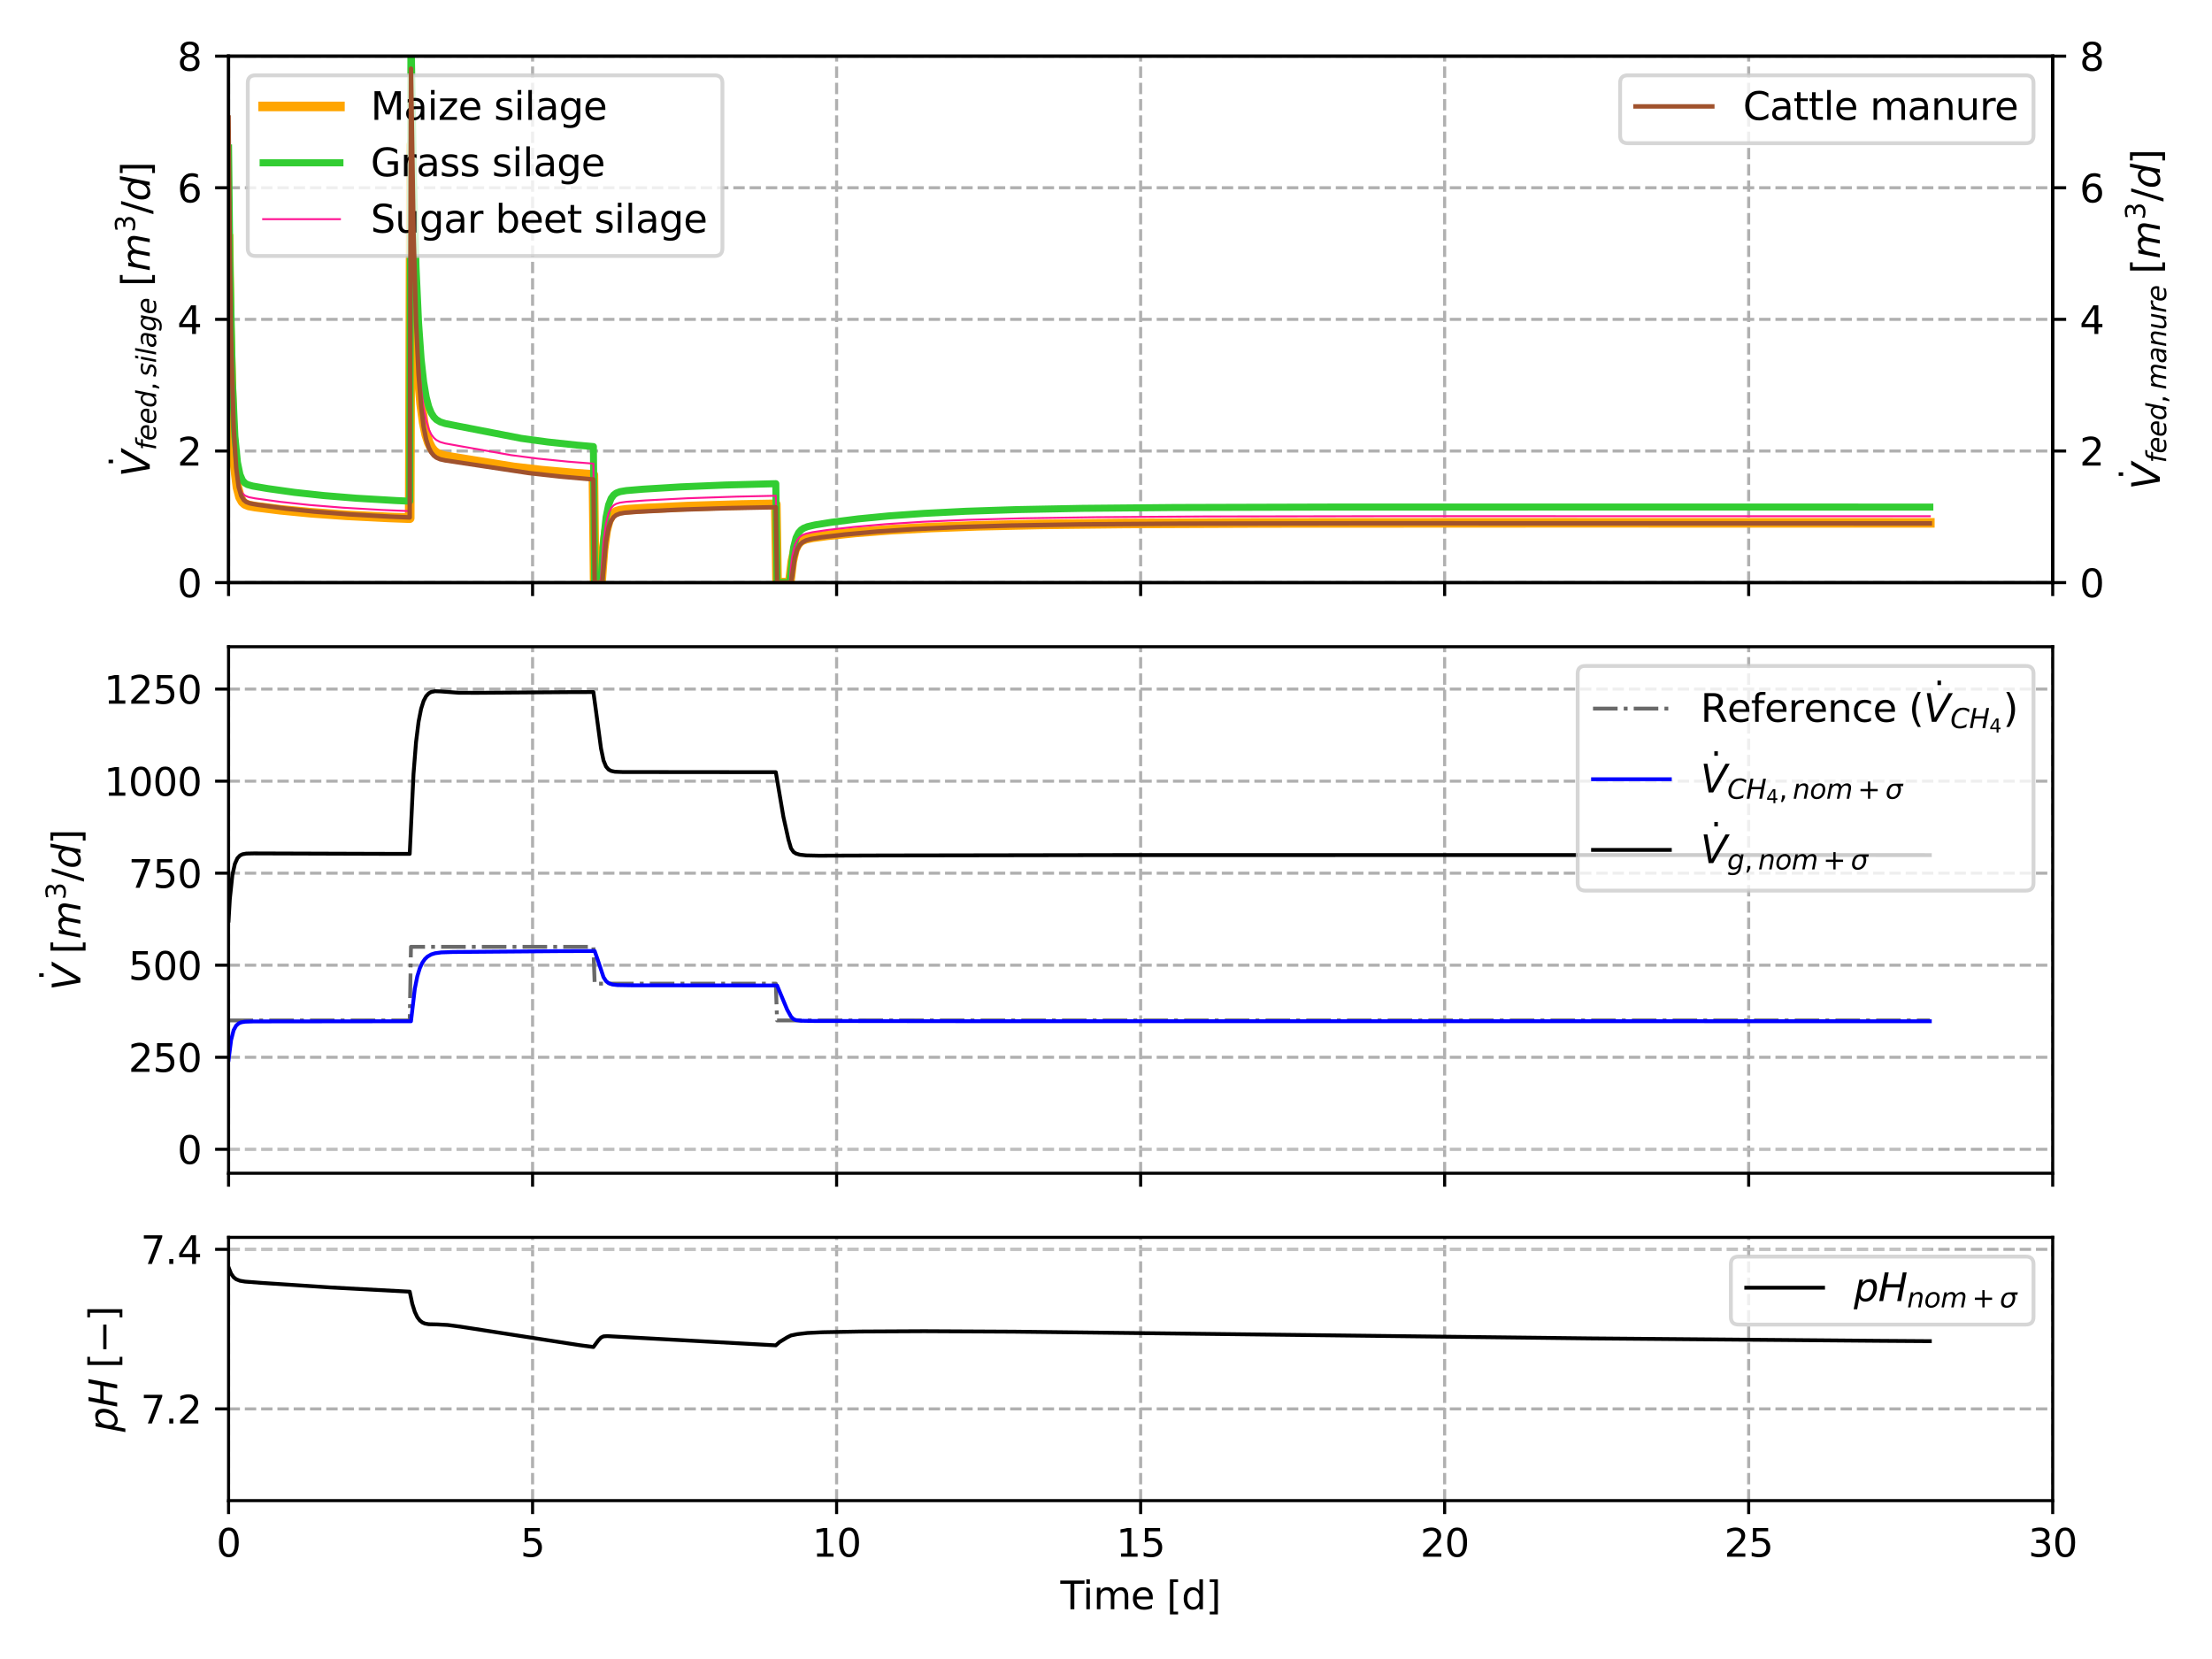 <?xml version="1.0" encoding="utf-8" standalone="no"?>
<!DOCTYPE svg PUBLIC "-//W3C//DTD SVG 1.1//EN"
  "http://www.w3.org/Graphics/SVG/1.1/DTD/svg11.dtd">
<svg xmlns:xlink="http://www.w3.org/1999/xlink" width="576pt" height="432pt" viewBox="0 0 576 432" xmlns="http://www.w3.org/2000/svg" version="1.1">
 <defs>
  <style type="text/css">*{stroke-linejoin: round; stroke-linecap: butt}</style>
 </defs>
 <g id="figure_1">
  <g id="patch_1">
   <path d="M 0 432 
L 576 432 
L 576 0 
L 0 0 
z
" style="fill: #ffffff"/>
  </g>
  <g id="axes_1">
   <g id="patch_2">
    <path d="M 59.518 151.71 
L 534.52 151.71 
L 534.52 14.616 
L 59.518 14.616 
z
" style="fill: #ffffff"/>
   </g>
   <g id="matplotlib.axis_1">
    <g id="xtick_1">
     <g id="line2d_1">
      <path d="M 59.518 151.71 
L 59.518 14.616 
" clip-path="url(#peb7c956896)" style="fill: none; stroke-dasharray: 2.96,1.28; stroke-dashoffset: 0; stroke: #b0b0b0; stroke-width: 0.8"/>
     </g>
     <g id="line2d_2">
      <defs>
       <path id="m2958449594" d="M 0 0 
L 0 3.5 
" style="stroke: #000000; stroke-width: 0.8"/>
      </defs>
      <g>
       <use xlink:href="#m2958449594" x="59.518" y="151.71" style="stroke: #000000; stroke-width: 0.8"/>
      </g>
     </g>
    </g>
    <g id="xtick_2">
     <g id="line2d_3">
      <path d="M 138.685 151.71 
L 138.685 14.616 
" clip-path="url(#peb7c956896)" style="fill: none; stroke-dasharray: 2.96,1.28; stroke-dashoffset: 0; stroke: #b0b0b0; stroke-width: 0.8"/>
     </g>
     <g id="line2d_4">
      <g>
       <use xlink:href="#m2958449594" x="138.685" y="151.71" style="stroke: #000000; stroke-width: 0.8"/>
      </g>
     </g>
    </g>
    <g id="xtick_3">
     <g id="line2d_5">
      <path d="M 217.852 151.71 
L 217.852 14.616 
" clip-path="url(#peb7c956896)" style="fill: none; stroke-dasharray: 2.96,1.28; stroke-dashoffset: 0; stroke: #b0b0b0; stroke-width: 0.8"/>
     </g>
     <g id="line2d_6">
      <g>
       <use xlink:href="#m2958449594" x="217.852" y="151.71" style="stroke: #000000; stroke-width: 0.8"/>
      </g>
     </g>
    </g>
    <g id="xtick_4">
     <g id="line2d_7">
      <path d="M 297.019 151.71 
L 297.019 14.616 
" clip-path="url(#peb7c956896)" style="fill: none; stroke-dasharray: 2.96,1.28; stroke-dashoffset: 0; stroke: #b0b0b0; stroke-width: 0.8"/>
     </g>
     <g id="line2d_8">
      <g>
       <use xlink:href="#m2958449594" x="297.019" y="151.71" style="stroke: #000000; stroke-width: 0.8"/>
      </g>
     </g>
    </g>
    <g id="xtick_5">
     <g id="line2d_9">
      <path d="M 376.186 151.71 
L 376.186 14.616 
" clip-path="url(#peb7c956896)" style="fill: none; stroke-dasharray: 2.96,1.28; stroke-dashoffset: 0; stroke: #b0b0b0; stroke-width: 0.8"/>
     </g>
     <g id="line2d_10">
      <g>
       <use xlink:href="#m2958449594" x="376.186" y="151.71" style="stroke: #000000; stroke-width: 0.8"/>
      </g>
     </g>
    </g>
    <g id="xtick_6">
     <g id="line2d_11">
      <path d="M 455.353 151.71 
L 455.353 14.616 
" clip-path="url(#peb7c956896)" style="fill: none; stroke-dasharray: 2.96,1.28; stroke-dashoffset: 0; stroke: #b0b0b0; stroke-width: 0.8"/>
     </g>
     <g id="line2d_12">
      <g>
       <use xlink:href="#m2958449594" x="455.353" y="151.71" style="stroke: #000000; stroke-width: 0.8"/>
      </g>
     </g>
    </g>
    <g id="xtick_7">
     <g id="line2d_13">
      <path d="M 534.52 151.71 
L 534.52 14.616 
" clip-path="url(#peb7c956896)" style="fill: none; stroke-dasharray: 2.96,1.28; stroke-dashoffset: 0; stroke: #b0b0b0; stroke-width: 0.8"/>
     </g>
     <g id="line2d_14">
      <g>
       <use xlink:href="#m2958449594" x="534.52" y="151.71" style="stroke: #000000; stroke-width: 0.8"/>
      </g>
     </g>
    </g>
   </g>
   <g id="matplotlib.axis_2">
    <g id="ytick_1">
     <g id="line2d_15">
      <path d="M 59.518 151.71 
L 534.52 151.71 
" clip-path="url(#peb7c956896)" style="fill: none; stroke-dasharray: 2.96,1.28; stroke-dashoffset: 0; stroke: #b0b0b0; stroke-width: 0.8"/>
     </g>
     <g id="line2d_16">
      <defs>
       <path id="m1c617fcc77" d="M 0 0 
L -3.5 0 
" style="stroke: #000000; stroke-width: 0.8"/>
      </defs>
      <g>
       <use xlink:href="#m1c617fcc77" x="59.518" y="151.71" style="stroke: #000000; stroke-width: 0.8"/>
      </g>
     </g>
     <g id="text_1">
      <!-- 0 -->
      <g transform="translate(46.156 155.51) scale(0.1 -0.1)">
       <defs>
        <path id="DejaVuSans-30" d="M 2034 4250 
Q 1547 4250 1301 3770 
Q 1056 3291 1056 2328 
Q 1056 1369 1301 889 
Q 1547 409 2034 409 
Q 2525 409 2770 889 
Q 3016 1369 3016 2328 
Q 3016 3291 2770 3770 
Q 2525 4250 2034 4250 
z
M 2034 4750 
Q 2819 4750 3233 4129 
Q 3647 3509 3647 2328 
Q 3647 1150 3233 529 
Q 2819 -91 2034 -91 
Q 1250 -91 836 529 
Q 422 1150 422 2328 
Q 422 3509 836 4129 
Q 1250 4750 2034 4750 
z
" transform="scale(0.016)"/>
       </defs>
       <use xlink:href="#DejaVuSans-30"/>
      </g>
     </g>
    </g>
    <g id="ytick_2">
     <g id="line2d_17">
      <path d="M 59.518 117.437 
L 534.52 117.437 
" clip-path="url(#peb7c956896)" style="fill: none; stroke-dasharray: 2.96,1.28; stroke-dashoffset: 0; stroke: #b0b0b0; stroke-width: 0.8"/>
     </g>
     <g id="line2d_18">
      <g>
       <use xlink:href="#m1c617fcc77" x="59.518" y="117.437" style="stroke: #000000; stroke-width: 0.8"/>
      </g>
     </g>
     <g id="text_2">
      <!-- 2 -->
      <g transform="translate(46.156 121.236) scale(0.1 -0.1)">
       <defs>
        <path id="DejaVuSans-32" d="M 1228 531 
L 3431 531 
L 3431 0 
L 469 0 
L 469 531 
Q 828 903 1448 1529 
Q 2069 2156 2228 2338 
Q 2531 2678 2651 2914 
Q 2772 3150 2772 3378 
Q 2772 3750 2511 3984 
Q 2250 4219 1831 4219 
Q 1534 4219 1204 4116 
Q 875 4013 500 3803 
L 500 4441 
Q 881 4594 1212 4672 
Q 1544 4750 1819 4750 
Q 2544 4750 2975 4387 
Q 3406 4025 3406 3419 
Q 3406 3131 3298 2873 
Q 3191 2616 2906 2266 
Q 2828 2175 2409 1742 
Q 1991 1309 1228 531 
z
" transform="scale(0.016)"/>
       </defs>
       <use xlink:href="#DejaVuSans-32"/>
      </g>
     </g>
    </g>
    <g id="ytick_3">
     <g id="line2d_19">
      <path d="M 59.518 83.163 
L 534.52 83.163 
" clip-path="url(#peb7c956896)" style="fill: none; stroke-dasharray: 2.96,1.28; stroke-dashoffset: 0; stroke: #b0b0b0; stroke-width: 0.8"/>
     </g>
     <g id="line2d_20">
      <g>
       <use xlink:href="#m1c617fcc77" x="59.518" y="83.163" style="stroke: #000000; stroke-width: 0.8"/>
      </g>
     </g>
     <g id="text_3">
      <!-- 4 -->
      <g transform="translate(46.156 86.962) scale(0.1 -0.1)">
       <defs>
        <path id="DejaVuSans-34" d="M 2419 4116 
L 825 1625 
L 2419 1625 
L 2419 4116 
z
M 2253 4666 
L 3047 4666 
L 3047 1625 
L 3713 1625 
L 3713 1100 
L 3047 1100 
L 3047 0 
L 2419 0 
L 2419 1100 
L 313 1100 
L 313 1709 
L 2253 4666 
z
" transform="scale(0.016)"/>
       </defs>
       <use xlink:href="#DejaVuSans-34"/>
      </g>
     </g>
    </g>
    <g id="ytick_4">
     <g id="line2d_21">
      <path d="M 59.518 48.89 
L 534.52 48.89 
" clip-path="url(#peb7c956896)" style="fill: none; stroke-dasharray: 2.96,1.28; stroke-dashoffset: 0; stroke: #b0b0b0; stroke-width: 0.8"/>
     </g>
     <g id="line2d_22">
      <g>
       <use xlink:href="#m1c617fcc77" x="59.518" y="48.89" style="stroke: #000000; stroke-width: 0.8"/>
      </g>
     </g>
     <g id="text_4">
      <!-- 6 -->
      <g transform="translate(46.156 52.689) scale(0.1 -0.1)">
       <defs>
        <path id="DejaVuSans-36" d="M 2113 2584 
Q 1688 2584 1439 2293 
Q 1191 2003 1191 1497 
Q 1191 994 1439 701 
Q 1688 409 2113 409 
Q 2538 409 2786 701 
Q 3034 994 3034 1497 
Q 3034 2003 2786 2293 
Q 2538 2584 2113 2584 
z
M 3366 4563 
L 3366 3988 
Q 3128 4100 2886 4159 
Q 2644 4219 2406 4219 
Q 1781 4219 1451 3797 
Q 1122 3375 1075 2522 
Q 1259 2794 1537 2939 
Q 1816 3084 2150 3084 
Q 2853 3084 3261 2657 
Q 3669 2231 3669 1497 
Q 3669 778 3244 343 
Q 2819 -91 2113 -91 
Q 1303 -91 875 529 
Q 447 1150 447 2328 
Q 447 3434 972 4092 
Q 1497 4750 2381 4750 
Q 2619 4750 2861 4703 
Q 3103 4656 3366 4563 
z
" transform="scale(0.016)"/>
       </defs>
       <use xlink:href="#DejaVuSans-36"/>
      </g>
     </g>
    </g>
    <g id="ytick_5">
     <g id="line2d_23">
      <path d="M 59.518 14.616 
L 534.52 14.616 
" clip-path="url(#peb7c956896)" style="fill: none; stroke-dasharray: 2.96,1.28; stroke-dashoffset: 0; stroke: #b0b0b0; stroke-width: 0.8"/>
     </g>
     <g id="line2d_24">
      <g>
       <use xlink:href="#m1c617fcc77" x="59.518" y="14.616" style="stroke: #000000; stroke-width: 0.8"/>
      </g>
     </g>
     <g id="text_5">
      <!-- 8 -->
      <g transform="translate(46.156 18.415) scale(0.1 -0.1)">
       <defs>
        <path id="DejaVuSans-38" d="M 2034 2216 
Q 1584 2216 1326 1975 
Q 1069 1734 1069 1313 
Q 1069 891 1326 650 
Q 1584 409 2034 409 
Q 2484 409 2743 651 
Q 3003 894 3003 1313 
Q 3003 1734 2745 1975 
Q 2488 2216 2034 2216 
z
M 1403 2484 
Q 997 2584 770 2862 
Q 544 3141 544 3541 
Q 544 4100 942 4425 
Q 1341 4750 2034 4750 
Q 2731 4750 3128 4425 
Q 3525 4100 3525 3541 
Q 3525 3141 3298 2862 
Q 3072 2584 2669 2484 
Q 3125 2378 3379 2068 
Q 3634 1759 3634 1313 
Q 3634 634 3220 271 
Q 2806 -91 2034 -91 
Q 1263 -91 848 271 
Q 434 634 434 1313 
Q 434 1759 690 2068 
Q 947 2378 1403 2484 
z
M 1172 3481 
Q 1172 3119 1398 2916 
Q 1625 2713 2034 2713 
Q 2441 2713 2670 2916 
Q 2900 3119 2900 3481 
Q 2900 3844 2670 4047 
Q 2441 4250 2034 4250 
Q 1625 4250 1398 4047 
Q 1172 3844 1172 3481 
z
" transform="scale(0.016)"/>
       </defs>
       <use xlink:href="#DejaVuSans-38"/>
      </g>
     </g>
    </g>
    <g id="text_6">
     <!-- $\dot V_{feed,silage} \; [m^3/d]$ -->
     <g transform="translate(39.056 124.213) rotate(-90) scale(0.1 -0.1)">
      <defs>
       <path id="DejaVuSans-307" d="M -1894 4863 
L -1319 4863 
L -1319 4134 
L -1894 4134 
L -1894 4863 
z
M -1600 3584 
L -1600 3584 
z
" transform="scale(0.016)"/>
       <path id="DejaVuSans-Oblique-56" d="M 1319 0 
L 500 4666 
L 1119 4666 
L 1797 653 
L 4063 4666 
L 4750 4666 
L 2053 0 
L 1319 0 
z
" transform="scale(0.016)"/>
       <path id="DejaVuSans-Oblique-66" d="M 3059 4863 
L 2969 4384 
L 2419 4384 
Q 2106 4384 1964 4261 
Q 1822 4138 1753 3809 
L 1691 3500 
L 2638 3500 
L 2553 3053 
L 1606 3053 
L 1013 0 
L 434 0 
L 1031 3053 
L 481 3053 
L 563 3500 
L 1113 3500 
L 1159 3744 
Q 1278 4363 1576 4613 
Q 1875 4863 2516 4863 
L 3059 4863 
z
" transform="scale(0.016)"/>
       <path id="DejaVuSans-Oblique-65" d="M 3078 2063 
Q 3088 2113 3092 2166 
Q 3097 2219 3097 2272 
Q 3097 2653 2873 2875 
Q 2650 3097 2266 3097 
Q 1838 3097 1509 2826 
Q 1181 2556 1013 2059 
L 3078 2063 
z
M 3578 1613 
L 903 1613 
Q 884 1494 878 1425 
Q 872 1356 872 1306 
Q 872 872 1139 634 
Q 1406 397 1894 397 
Q 2269 397 2603 481 
Q 2938 566 3225 728 
L 3116 159 
Q 2806 34 2476 -28 
Q 2147 -91 1806 -91 
Q 1078 -91 686 257 
Q 294 606 294 1247 
Q 294 1794 489 2264 
Q 684 2734 1063 3103 
Q 1306 3334 1642 3459 
Q 1978 3584 2356 3584 
Q 2950 3584 3301 3228 
Q 3653 2872 3653 2272 
Q 3653 2128 3634 1964 
Q 3616 1800 3578 1613 
z
" transform="scale(0.016)"/>
       <path id="DejaVuSans-Oblique-64" d="M 2675 525 
Q 2444 222 2128 65 
Q 1813 -91 1428 -91 
Q 903 -91 598 267 
Q 294 625 294 1247 
Q 294 1766 478 2236 
Q 663 2706 1013 3078 
Q 1244 3325 1534 3454 
Q 1825 3584 2144 3584 
Q 2481 3584 2739 3421 
Q 2997 3259 3138 2956 
L 3513 4863 
L 4091 4863 
L 3144 0 
L 2566 0 
L 2675 525 
z
M 891 1350 
Q 891 897 1095 644 
Q 1300 391 1663 391 
Q 1931 391 2161 520 
Q 2391 650 2566 903 
Q 2750 1166 2856 1509 
Q 2963 1853 2963 2188 
Q 2963 2622 2758 2865 
Q 2553 3109 2194 3109 
Q 1922 3109 1687 2981 
Q 1453 2853 1288 2613 
Q 1106 2353 998 2009 
Q 891 1666 891 1350 
z
" transform="scale(0.016)"/>
       <path id="DejaVuSans-2c" d="M 750 794 
L 1409 794 
L 1409 256 
L 897 -744 
L 494 -744 
L 750 256 
L 750 794 
z
" transform="scale(0.016)"/>
       <path id="DejaVuSans-Oblique-73" d="M 3200 3397 
L 3091 2853 
Q 2863 2978 2609 3040 
Q 2356 3103 2088 3103 
Q 1634 3103 1373 2948 
Q 1113 2794 1113 2528 
Q 1113 2219 1719 2053 
Q 1766 2041 1788 2034 
L 1972 1978 
Q 2547 1819 2739 1644 
Q 2931 1469 2931 1166 
Q 2931 609 2489 259 
Q 2047 -91 1331 -91 
Q 1053 -91 747 -37 
Q 441 16 72 128 
L 184 722 
Q 500 559 806 475 
Q 1113 391 1394 391 
Q 1816 391 2080 572 
Q 2344 753 2344 1031 
Q 2344 1331 1650 1516 
L 1591 1531 
L 1394 1581 
Q 956 1697 753 1886 
Q 550 2075 550 2369 
Q 550 2928 970 3256 
Q 1391 3584 2113 3584 
Q 2397 3584 2667 3537 
Q 2938 3491 3200 3397 
z
" transform="scale(0.016)"/>
       <path id="DejaVuSans-Oblique-69" d="M 1172 4863 
L 1747 4863 
L 1606 4134 
L 1031 4134 
L 1172 4863 
z
M 909 3500 
L 1484 3500 
L 800 0 
L 225 0 
L 909 3500 
z
" transform="scale(0.016)"/>
       <path id="DejaVuSans-Oblique-6c" d="M 1172 4863 
L 1747 4863 
L 800 0 
L 225 0 
L 1172 4863 
z
" transform="scale(0.016)"/>
       <path id="DejaVuSans-Oblique-61" d="M 3438 1997 
L 3047 0 
L 2472 0 
L 2578 531 
Q 2325 219 2001 64 
Q 1678 -91 1281 -91 
Q 834 -91 548 182 
Q 263 456 263 884 
Q 263 1497 752 1853 
Q 1241 2209 2100 2209 
L 2900 2209 
L 2931 2363 
Q 2938 2388 2941 2417 
Q 2944 2447 2944 2509 
Q 2944 2788 2717 2942 
Q 2491 3097 2081 3097 
Q 1800 3097 1504 3025 
Q 1209 2953 897 2809 
L 997 3341 
Q 1322 3463 1633 3523 
Q 1944 3584 2234 3584 
Q 2853 3584 3176 3315 
Q 3500 3047 3500 2534 
Q 3500 2431 3484 2292 
Q 3469 2153 3438 1997 
z
M 2816 1759 
L 2241 1759 
Q 1534 1759 1195 1570 
Q 856 1381 856 984 
Q 856 709 1029 553 
Q 1203 397 1509 397 
Q 1978 397 2328 733 
Q 2678 1069 2791 1631 
L 2816 1759 
z
" transform="scale(0.016)"/>
       <path id="DejaVuSans-Oblique-67" d="M 3816 3500 
L 3219 434 
Q 3047 -456 2561 -893 
Q 2075 -1331 1253 -1331 
Q 950 -1331 690 -1286 
Q 431 -1241 206 -1147 
L 313 -588 
Q 525 -725 762 -790 
Q 1000 -856 1269 -856 
Q 1816 -856 2167 -557 
Q 2519 -259 2631 300 
L 2681 563 
Q 2441 288 2122 144 
Q 1803 0 1434 0 
Q 903 0 598 351 
Q 294 703 294 1319 
Q 294 1803 478 2267 
Q 663 2731 997 3091 
Q 1219 3328 1514 3456 
Q 1809 3584 2131 3584 
Q 2484 3584 2746 3420 
Q 3009 3256 3138 2956 
L 3238 3500 
L 3816 3500 
z
M 2950 2216 
Q 2950 2641 2750 2872 
Q 2550 3103 2181 3103 
Q 1953 3103 1747 3012 
Q 1541 2922 1394 2759 
Q 1156 2491 1023 2127 
Q 891 1763 891 1375 
Q 891 944 1092 712 
Q 1294 481 1672 481 
Q 2219 481 2584 976 
Q 2950 1472 2950 2216 
z
" transform="scale(0.016)"/>
       <path id="DejaVuSans-5b" d="M 550 4863 
L 1875 4863 
L 1875 4416 
L 1125 4416 
L 1125 -397 
L 1875 -397 
L 1875 -844 
L 550 -844 
L 550 4863 
z
" transform="scale(0.016)"/>
       <path id="DejaVuSans-Oblique-6d" d="M 5747 2113 
L 5338 0 
L 4763 0 
L 5166 2094 
Q 5191 2228 5203 2325 
Q 5216 2422 5216 2491 
Q 5216 2772 5059 2928 
Q 4903 3084 4622 3084 
Q 4203 3084 3875 2770 
Q 3547 2456 3450 1953 
L 3066 0 
L 2491 0 
L 2900 2094 
Q 2925 2209 2937 2307 
Q 2950 2406 2950 2484 
Q 2950 2769 2794 2926 
Q 2638 3084 2363 3084 
Q 1938 3084 1609 2770 
Q 1281 2456 1184 1953 
L 800 0 
L 225 0 
L 909 3500 
L 1484 3500 
L 1375 2956 
Q 1609 3263 1923 3423 
Q 2238 3584 2597 3584 
Q 2978 3584 3223 3384 
Q 3469 3184 3519 2828 
Q 3781 3197 4126 3390 
Q 4472 3584 4856 3584 
Q 5306 3584 5551 3325 
Q 5797 3066 5797 2591 
Q 5797 2488 5784 2364 
Q 5772 2241 5747 2113 
z
" transform="scale(0.016)"/>
       <path id="DejaVuSans-33" d="M 2597 2516 
Q 3050 2419 3304 2112 
Q 3559 1806 3559 1356 
Q 3559 666 3084 287 
Q 2609 -91 1734 -91 
Q 1441 -91 1130 -33 
Q 819 25 488 141 
L 488 750 
Q 750 597 1062 519 
Q 1375 441 1716 441 
Q 2309 441 2620 675 
Q 2931 909 2931 1356 
Q 2931 1769 2642 2001 
Q 2353 2234 1838 2234 
L 1294 2234 
L 1294 2753 
L 1863 2753 
Q 2328 2753 2575 2939 
Q 2822 3125 2822 3475 
Q 2822 3834 2567 4026 
Q 2313 4219 1838 4219 
Q 1578 4219 1281 4162 
Q 984 4106 628 3988 
L 628 4550 
Q 988 4650 1302 4700 
Q 1616 4750 1894 4750 
Q 2613 4750 3031 4423 
Q 3450 4097 3450 3541 
Q 3450 3153 3228 2886 
Q 3006 2619 2597 2516 
z
" transform="scale(0.016)"/>
       <path id="DejaVuSans-2f" d="M 1625 4666 
L 2156 4666 
L 531 -594 
L 0 -594 
L 1625 4666 
z
" transform="scale(0.016)"/>
       <path id="DejaVuSans-5d" d="M 1947 4863 
L 1947 -844 
L 622 -844 
L 622 -397 
L 1369 -397 
L 1369 4416 
L 622 4416 
L 622 4863 
L 1947 4863 
z
" transform="scale(0.016)"/>
      </defs>
      <use xlink:href="#DejaVuSans-307" transform="translate(66.195 30.016)"/>
      <use xlink:href="#DejaVuSans-Oblique-56" transform="translate(0 0.609)"/>
      <use xlink:href="#DejaVuSans-Oblique-66" transform="translate(69.365 -15.797) scale(0.7)"/>
      <use xlink:href="#DejaVuSans-Oblique-65" transform="translate(94.009 -15.797) scale(0.7)"/>
      <use xlink:href="#DejaVuSans-Oblique-65" transform="translate(137.075 -15.797) scale(0.7)"/>
      <use xlink:href="#DejaVuSans-Oblique-64" transform="translate(180.142 -15.797) scale(0.7)"/>
      <use xlink:href="#DejaVuSans-2c" transform="translate(224.575 -15.797) scale(0.7)"/>
      <use xlink:href="#DejaVuSans-Oblique-73" transform="translate(260.464 -15.797) scale(0.7)"/>
      <use xlink:href="#DejaVuSans-Oblique-69" transform="translate(296.934 -15.797) scale(0.7)"/>
      <use xlink:href="#DejaVuSans-Oblique-6c" transform="translate(316.382 -15.797) scale(0.7)"/>
      <use xlink:href="#DejaVuSans-Oblique-61" transform="translate(335.83 -15.797) scale(0.7)"/>
      <use xlink:href="#DejaVuSans-Oblique-67" transform="translate(378.726 -15.797) scale(0.7)"/>
      <use xlink:href="#DejaVuSans-Oblique-65" transform="translate(423.159 -15.797) scale(0.7)"/>
      <use xlink:href="#DejaVuSans-5b" transform="translate(496.019 0.609)"/>
      <use xlink:href="#DejaVuSans-Oblique-6d" transform="translate(535.033 0.609)"/>
      <use xlink:href="#DejaVuSans-33" transform="translate(637.095 38.891) scale(0.7)"/>
      <use xlink:href="#DejaVuSans-2f" transform="translate(684.365 0.609)"/>
      <use xlink:href="#DejaVuSans-Oblique-64" transform="translate(718.057 0.609)"/>
      <use xlink:href="#DejaVuSans-5d" transform="translate(781.533 0.609)"/>
     </g>
    </g>
   </g>
   <g id="line2d_25">
    <path d="M 59.518 62.219 
L 59.848 85.262 
L 60.508 110.075 
L 61.167 121.499 
L 61.827 126.895 
L 62.487 129.447 
L 63.146 130.653 
L 63.806 131.233 
L 64.796 131.625 
L 66.445 131.923 
L 73.042 132.747 
L 80.959 133.518 
L 90.195 134.181 
L 101.081 134.729 
L 106.688 134.939 
L 107.018 37.8 
L 107.678 67.894 
L 108.338 86.169 
L 108.997 97.737 
L 109.657 105.192 
L 110.317 110.034 
L 110.977 113.184 
L 111.636 115.229 
L 112.296 116.553 
L 112.956 117.407 
L 113.615 117.959 
L 114.605 118.453 
L 115.924 118.808 
L 119.883 119.464 
L 133.737 121.698 
L 140.994 122.547 
L 149.241 123.287 
L 154.518 123.663 
L 154.848 151.71 
L 156.498 151.71 
L 157.157 143.172 
L 157.817 138.247 
L 158.477 135.695 
L 159.136 134.361 
L 159.796 133.651 
L 160.456 133.261 
L 161.445 132.962 
L 163.095 132.744 
L 168.043 132.421 
L 179.258 131.902 
L 193.112 131.494 
L 202.019 131.323 
L 202.348 151.71 
L 205.647 151.71 
L 206.307 146.204 
L 206.966 143.271 
L 207.626 141.842 
L 208.286 141.079 
L 208.946 140.641 
L 209.935 140.266 
L 211.585 139.92 
L 215.543 139.386 
L 222.8 138.638 
L 231.706 137.949 
L 242.262 137.37 
L 254.797 136.912 
L 270.96 136.558 
L 293.061 136.312 
L 328.026 136.171 
L 406.203 136.133 
L 502.523 136.151 
L 502.523 136.151 
" clip-path="url(#peb7c956896)" style="fill: none; stroke: #ffa500; stroke-width: 2.5; stroke-linecap: square"/>
   </g>
   <g id="line2d_26">
    <path d="M 59.518 38.529 
L 59.848 67.793 
L 60.508 99.178 
L 61.167 113.578 
L 61.827 120.367 
L 62.487 123.573 
L 63.146 125.087 
L 63.806 125.815 
L 64.466 126.188 
L 65.785 126.559 
L 69.744 127.234 
L 76.671 128.21 
L 84.258 129.037 
L 92.834 129.738 
L 103.06 130.339 
L 106.688 130.505 
L 107.018 8.547 
L 107.678 46.665 
L 108.338 69.663 
L 108.997 84.149 
L 109.657 93.447 
L 110.317 99.465 
L 110.977 103.369 
L 111.636 105.896 
L 112.296 107.527 
L 112.956 108.576 
L 113.615 109.252 
L 114.605 109.853 
L 115.924 110.282 
L 119.223 110.943 
L 135.716 114.148 
L 142.643 115.096 
L 150.23 115.909 
L 154.518 116.286 
L 154.848 151.71 
L 156.498 151.71 
L 157.157 140.966 
L 157.817 134.728 
L 158.477 131.491 
L 159.136 129.799 
L 159.796 128.898 
L 160.456 128.403 
L 161.445 128.024 
L 163.095 127.747 
L 167.383 127.386 
L 177.279 126.779 
L 188.824 126.298 
L 202.019 125.95 
L 202.348 151.71 
L 205.647 151.71 
L 206.637 142.631 
L 207.296 140.042 
L 207.956 138.714 
L 208.616 137.98 
L 209.276 137.542 
L 210.265 137.146 
L 212.244 136.685 
L 216.532 135.995 
L 223.46 135.117 
L 231.376 134.347 
L 240.612 133.683 
L 251.498 133.135 
L 264.692 132.701 
L 281.845 132.373 
L 305.925 132.152 
L 345.839 132.036 
L 450.735 132.028 
L 502.523 132.042 
L 502.523 132.042 
" clip-path="url(#peb7c956896)" style="fill: none; stroke: #32cd32; stroke-width: 1.833; stroke-linecap: square"/>
   </g>
   <g id="line2d_27">
    <path d="M 59.518 61.073 
L 59.848 83.56 
L 60.508 108.033 
L 61.167 119.369 
L 61.827 124.733 
L 62.487 127.272 
L 63.146 128.475 
L 63.806 129.057 
L 64.796 129.459 
L 66.445 129.778 
L 73.042 130.684 
L 80.629 131.501 
L 89.206 132.194 
L 99.431 132.787 
L 106.688 133.095 
L 107.018 32.165 
L 107.678 62.751 
L 108.338 81.537 
L 108.997 93.507 
L 109.657 101.254 
L 110.317 106.297 
L 110.977 109.583 
L 111.636 111.719 
L 112.296 113.102 
L 112.956 113.994 
L 113.615 114.572 
L 114.605 115.091 
L 115.924 115.467 
L 119.883 116.182 
L 133.077 118.514 
L 140.004 119.415 
L 147.921 120.211 
L 154.518 120.728 
L 154.848 151.71 
L 156.168 151.71 
L 156.498 150.476 
L 157.157 141.098 
L 157.817 136.184 
L 158.477 133.636 
L 159.136 132.303 
L 159.796 131.59 
L 160.456 131.197 
L 161.445 130.892 
L 163.095 130.663 
L 168.043 130.309 
L 178.928 129.748 
L 191.793 129.317 
L 202.019 129.094 
L 202.348 151.71 
L 205.317 151.71 
L 205.647 151.494 
L 205.977 147.434 
L 206.307 144.831 
L 206.966 141.958 
L 207.626 140.543 
L 208.286 139.779 
L 208.946 139.335 
L 209.935 138.948 
L 211.585 138.579 
L 215.543 137.994 
L 222.47 137.201 
L 230.717 136.481 
L 240.283 135.871 
L 251.828 135.364 
L 266.342 134.963 
L 285.474 134.672 
L 313.512 134.487 
L 365.3 134.407 
L 502.523 134.425 
L 502.523 134.425 
" clip-path="url(#peb7c956896)" style="fill: none; stroke: #ff1493; stroke-width: 0.5; stroke-linecap: square"/>
   </g>
   <g id="patch_3">
    <path d="M 59.518 151.71 
L 59.518 14.616 
" style="fill: none; stroke: #000000; stroke-width: 0.8; stroke-linejoin: miter; stroke-linecap: square"/>
   </g>
   <g id="patch_4">
    <path d="M 534.52 151.71 
L 534.52 14.616 
" style="fill: none; stroke: #000000; stroke-width: 0.8; stroke-linejoin: miter; stroke-linecap: square"/>
   </g>
   <g id="patch_5">
    <path d="M 59.518 151.71 
L 534.52 151.71 
" style="fill: none; stroke: #000000; stroke-width: 0.8; stroke-linejoin: miter; stroke-linecap: square"/>
   </g>
   <g id="patch_6">
    <path d="M 59.518 14.616 
L 534.52 14.616 
" style="fill: none; stroke: #000000; stroke-width: 0.8; stroke-linejoin: miter; stroke-linecap: square"/>
   </g>
   <g id="legend_1">
    <g id="patch_7">
     <path d="M 66.518 66.65 
L 186.118 66.65 
Q 188.118 66.65 188.118 64.65 
L 188.118 21.616 
Q 188.118 19.616 186.118 19.616 
L 66.518 19.616 
Q 64.518 19.616 64.518 21.616 
L 64.518 64.65 
Q 64.518 66.65 66.518 66.65 
z
" style="fill: #ffffff; opacity: 0.8; stroke: #cccccc; stroke-linejoin: miter"/>
    </g>
    <g id="line2d_28">
     <path d="M 68.518 27.714 
L 78.518 27.714 
L 88.518 27.714 
" style="fill: none; stroke: #ffa500; stroke-width: 2.5; stroke-linecap: square"/>
    </g>
    <g id="text_7">
     <!-- Maize silage -->
     <g transform="translate(96.518 31.214) scale(0.1 -0.1)">
      <defs>
       <path id="DejaVuSans-4d" d="M 628 4666 
L 1569 4666 
L 2759 1491 
L 3956 4666 
L 4897 4666 
L 4897 0 
L 4281 0 
L 4281 4097 
L 3078 897 
L 2444 897 
L 1241 4097 
L 1241 0 
L 628 0 
L 628 4666 
z
" transform="scale(0.016)"/>
       <path id="DejaVuSans-61" d="M 2194 1759 
Q 1497 1759 1228 1600 
Q 959 1441 959 1056 
Q 959 750 1161 570 
Q 1363 391 1709 391 
Q 2188 391 2477 730 
Q 2766 1069 2766 1631 
L 2766 1759 
L 2194 1759 
z
M 3341 1997 
L 3341 0 
L 2766 0 
L 2766 531 
Q 2569 213 2275 61 
Q 1981 -91 1556 -91 
Q 1019 -91 701 211 
Q 384 513 384 1019 
Q 384 1609 779 1909 
Q 1175 2209 1959 2209 
L 2766 2209 
L 2766 2266 
Q 2766 2663 2505 2880 
Q 2244 3097 1772 3097 
Q 1472 3097 1187 3025 
Q 903 2953 641 2809 
L 641 3341 
Q 956 3463 1253 3523 
Q 1550 3584 1831 3584 
Q 2591 3584 2966 3190 
Q 3341 2797 3341 1997 
z
" transform="scale(0.016)"/>
       <path id="DejaVuSans-69" d="M 603 3500 
L 1178 3500 
L 1178 0 
L 603 0 
L 603 3500 
z
M 603 4863 
L 1178 4863 
L 1178 4134 
L 603 4134 
L 603 4863 
z
" transform="scale(0.016)"/>
       <path id="DejaVuSans-7a" d="M 353 3500 
L 3084 3500 
L 3084 2975 
L 922 459 
L 3084 459 
L 3084 0 
L 275 0 
L 275 525 
L 2438 3041 
L 353 3041 
L 353 3500 
z
" transform="scale(0.016)"/>
       <path id="DejaVuSans-65" d="M 3597 1894 
L 3597 1613 
L 953 1613 
Q 991 1019 1311 708 
Q 1631 397 2203 397 
Q 2534 397 2845 478 
Q 3156 559 3463 722 
L 3463 178 
Q 3153 47 2828 -22 
Q 2503 -91 2169 -91 
Q 1331 -91 842 396 
Q 353 884 353 1716 
Q 353 2575 817 3079 
Q 1281 3584 2069 3584 
Q 2775 3584 3186 3129 
Q 3597 2675 3597 1894 
z
M 3022 2063 
Q 3016 2534 2758 2815 
Q 2500 3097 2075 3097 
Q 1594 3097 1305 2825 
Q 1016 2553 972 2059 
L 3022 2063 
z
" transform="scale(0.016)"/>
       <path id="DejaVuSans-20" transform="scale(0.016)"/>
       <path id="DejaVuSans-73" d="M 2834 3397 
L 2834 2853 
Q 2591 2978 2328 3040 
Q 2066 3103 1784 3103 
Q 1356 3103 1142 2972 
Q 928 2841 928 2578 
Q 928 2378 1081 2264 
Q 1234 2150 1697 2047 
L 1894 2003 
Q 2506 1872 2764 1633 
Q 3022 1394 3022 966 
Q 3022 478 2636 193 
Q 2250 -91 1575 -91 
Q 1294 -91 989 -36 
Q 684 19 347 128 
L 347 722 
Q 666 556 975 473 
Q 1284 391 1588 391 
Q 1994 391 2212 530 
Q 2431 669 2431 922 
Q 2431 1156 2273 1281 
Q 2116 1406 1581 1522 
L 1381 1569 
Q 847 1681 609 1914 
Q 372 2147 372 2553 
Q 372 3047 722 3315 
Q 1072 3584 1716 3584 
Q 2034 3584 2315 3537 
Q 2597 3491 2834 3397 
z
" transform="scale(0.016)"/>
       <path id="DejaVuSans-6c" d="M 603 4863 
L 1178 4863 
L 1178 0 
L 603 0 
L 603 4863 
z
" transform="scale(0.016)"/>
       <path id="DejaVuSans-67" d="M 2906 1791 
Q 2906 2416 2648 2759 
Q 2391 3103 1925 3103 
Q 1463 3103 1205 2759 
Q 947 2416 947 1791 
Q 947 1169 1205 825 
Q 1463 481 1925 481 
Q 2391 481 2648 825 
Q 2906 1169 2906 1791 
z
M 3481 434 
Q 3481 -459 3084 -895 
Q 2688 -1331 1869 -1331 
Q 1566 -1331 1297 -1286 
Q 1028 -1241 775 -1147 
L 775 -588 
Q 1028 -725 1275 -790 
Q 1522 -856 1778 -856 
Q 2344 -856 2625 -561 
Q 2906 -266 2906 331 
L 2906 616 
Q 2728 306 2450 153 
Q 2172 0 1784 0 
Q 1141 0 747 490 
Q 353 981 353 1791 
Q 353 2603 747 3093 
Q 1141 3584 1784 3584 
Q 2172 3584 2450 3431 
Q 2728 3278 2906 2969 
L 2906 3500 
L 3481 3500 
L 3481 434 
z
" transform="scale(0.016)"/>
      </defs>
      <use xlink:href="#DejaVuSans-4d"/>
      <use xlink:href="#DejaVuSans-61" x="86.279"/>
      <use xlink:href="#DejaVuSans-69" x="147.559"/>
      <use xlink:href="#DejaVuSans-7a" x="175.342"/>
      <use xlink:href="#DejaVuSans-65" x="227.832"/>
      <use xlink:href="#DejaVuSans-20" x="289.355"/>
      <use xlink:href="#DejaVuSans-73" x="321.143"/>
      <use xlink:href="#DejaVuSans-69" x="373.242"/>
      <use xlink:href="#DejaVuSans-6c" x="401.025"/>
      <use xlink:href="#DejaVuSans-61" x="428.809"/>
      <use xlink:href="#DejaVuSans-67" x="490.088"/>
      <use xlink:href="#DejaVuSans-65" x="553.564"/>
     </g>
    </g>
    <g id="line2d_29">
     <path d="M 68.518 42.393 
L 78.518 42.393 
L 88.518 42.393 
" style="fill: none; stroke: #32cd32; stroke-width: 1.833; stroke-linecap: square"/>
    </g>
    <g id="text_8">
     <!-- Grass silage -->
     <g transform="translate(96.518 45.893) scale(0.1 -0.1)">
      <defs>
       <path id="DejaVuSans-47" d="M 3809 666 
L 3809 1919 
L 2778 1919 
L 2778 2438 
L 4434 2438 
L 4434 434 
Q 4069 175 3628 42 
Q 3188 -91 2688 -91 
Q 1594 -91 976 548 
Q 359 1188 359 2328 
Q 359 3472 976 4111 
Q 1594 4750 2688 4750 
Q 3144 4750 3555 4637 
Q 3966 4525 4313 4306 
L 4313 3634 
Q 3963 3931 3569 4081 
Q 3175 4231 2741 4231 
Q 1884 4231 1454 3753 
Q 1025 3275 1025 2328 
Q 1025 1384 1454 906 
Q 1884 428 2741 428 
Q 3075 428 3337 486 
Q 3600 544 3809 666 
z
" transform="scale(0.016)"/>
       <path id="DejaVuSans-72" d="M 2631 2963 
Q 2534 3019 2420 3045 
Q 2306 3072 2169 3072 
Q 1681 3072 1420 2755 
Q 1159 2438 1159 1844 
L 1159 0 
L 581 0 
L 581 3500 
L 1159 3500 
L 1159 2956 
Q 1341 3275 1631 3429 
Q 1922 3584 2338 3584 
Q 2397 3584 2469 3576 
Q 2541 3569 2628 3553 
L 2631 2963 
z
" transform="scale(0.016)"/>
      </defs>
      <use xlink:href="#DejaVuSans-47"/>
      <use xlink:href="#DejaVuSans-72" x="77.49"/>
      <use xlink:href="#DejaVuSans-61" x="118.604"/>
      <use xlink:href="#DejaVuSans-73" x="179.883"/>
      <use xlink:href="#DejaVuSans-73" x="231.982"/>
      <use xlink:href="#DejaVuSans-20" x="284.082"/>
      <use xlink:href="#DejaVuSans-73" x="315.869"/>
      <use xlink:href="#DejaVuSans-69" x="367.969"/>
      <use xlink:href="#DejaVuSans-6c" x="395.752"/>
      <use xlink:href="#DejaVuSans-61" x="423.535"/>
      <use xlink:href="#DejaVuSans-67" x="484.814"/>
      <use xlink:href="#DejaVuSans-65" x="548.291"/>
     </g>
    </g>
    <g id="line2d_30">
     <path d="M 68.518 57.071 
L 78.518 57.071 
L 88.518 57.071 
" style="fill: none; stroke: #ff1493; stroke-width: 0.5; stroke-linecap: square"/>
    </g>
    <g id="text_9">
     <!-- Sugar beet silage -->
     <g transform="translate(96.518 60.571) scale(0.1 -0.1)">
      <defs>
       <path id="DejaVuSans-53" d="M 3425 4513 
L 3425 3897 
Q 3066 4069 2747 4153 
Q 2428 4238 2131 4238 
Q 1616 4238 1336 4038 
Q 1056 3838 1056 3469 
Q 1056 3159 1242 3001 
Q 1428 2844 1947 2747 
L 2328 2669 
Q 3034 2534 3370 2195 
Q 3706 1856 3706 1288 
Q 3706 609 3251 259 
Q 2797 -91 1919 -91 
Q 1588 -91 1214 -16 
Q 841 59 441 206 
L 441 856 
Q 825 641 1194 531 
Q 1563 422 1919 422 
Q 2459 422 2753 634 
Q 3047 847 3047 1241 
Q 3047 1584 2836 1778 
Q 2625 1972 2144 2069 
L 1759 2144 
Q 1053 2284 737 2584 
Q 422 2884 422 3419 
Q 422 4038 858 4394 
Q 1294 4750 2059 4750 
Q 2388 4750 2728 4690 
Q 3069 4631 3425 4513 
z
" transform="scale(0.016)"/>
       <path id="DejaVuSans-75" d="M 544 1381 
L 544 3500 
L 1119 3500 
L 1119 1403 
Q 1119 906 1312 657 
Q 1506 409 1894 409 
Q 2359 409 2629 706 
Q 2900 1003 2900 1516 
L 2900 3500 
L 3475 3500 
L 3475 0 
L 2900 0 
L 2900 538 
Q 2691 219 2414 64 
Q 2138 -91 1772 -91 
Q 1169 -91 856 284 
Q 544 659 544 1381 
z
M 1991 3584 
L 1991 3584 
z
" transform="scale(0.016)"/>
       <path id="DejaVuSans-62" d="M 3116 1747 
Q 3116 2381 2855 2742 
Q 2594 3103 2138 3103 
Q 1681 3103 1420 2742 
Q 1159 2381 1159 1747 
Q 1159 1113 1420 752 
Q 1681 391 2138 391 
Q 2594 391 2855 752 
Q 3116 1113 3116 1747 
z
M 1159 2969 
Q 1341 3281 1617 3432 
Q 1894 3584 2278 3584 
Q 2916 3584 3314 3078 
Q 3713 2572 3713 1747 
Q 3713 922 3314 415 
Q 2916 -91 2278 -91 
Q 1894 -91 1617 61 
Q 1341 213 1159 525 
L 1159 0 
L 581 0 
L 581 4863 
L 1159 4863 
L 1159 2969 
z
" transform="scale(0.016)"/>
       <path id="DejaVuSans-74" d="M 1172 4494 
L 1172 3500 
L 2356 3500 
L 2356 3053 
L 1172 3053 
L 1172 1153 
Q 1172 725 1289 603 
Q 1406 481 1766 481 
L 2356 481 
L 2356 0 
L 1766 0 
Q 1100 0 847 248 
Q 594 497 594 1153 
L 594 3053 
L 172 3053 
L 172 3500 
L 594 3500 
L 594 4494 
L 1172 4494 
z
" transform="scale(0.016)"/>
      </defs>
      <use xlink:href="#DejaVuSans-53"/>
      <use xlink:href="#DejaVuSans-75" x="63.477"/>
      <use xlink:href="#DejaVuSans-67" x="126.855"/>
      <use xlink:href="#DejaVuSans-61" x="190.332"/>
      <use xlink:href="#DejaVuSans-72" x="251.611"/>
      <use xlink:href="#DejaVuSans-20" x="292.725"/>
      <use xlink:href="#DejaVuSans-62" x="324.512"/>
      <use xlink:href="#DejaVuSans-65" x="387.988"/>
      <use xlink:href="#DejaVuSans-65" x="449.512"/>
      <use xlink:href="#DejaVuSans-74" x="511.035"/>
      <use xlink:href="#DejaVuSans-20" x="550.244"/>
      <use xlink:href="#DejaVuSans-73" x="582.031"/>
      <use xlink:href="#DejaVuSans-69" x="634.131"/>
      <use xlink:href="#DejaVuSans-6c" x="661.914"/>
      <use xlink:href="#DejaVuSans-61" x="689.697"/>
      <use xlink:href="#DejaVuSans-67" x="750.977"/>
      <use xlink:href="#DejaVuSans-65" x="814.453"/>
     </g>
    </g>
   </g>
  </g>
  <g id="axes_2">
   <g id="patch_8">
    <path d="M 59.518 305.509 
L 534.52 305.509 
L 534.52 168.414 
L 59.518 168.414 
z
" style="fill: #ffffff"/>
   </g>
   <g id="matplotlib.axis_3">
    <g id="xtick_8">
     <g id="line2d_31">
      <path d="M 59.518 305.509 
L 59.518 168.414 
" clip-path="url(#pbeb8151778)" style="fill: none; stroke-dasharray: 2.96,1.28; stroke-dashoffset: 0; stroke: #b0b0b0; stroke-width: 0.8"/>
     </g>
     <g id="line2d_32">
      <g>
       <use xlink:href="#m2958449594" x="59.518" y="305.509" style="stroke: #000000; stroke-width: 0.8"/>
      </g>
     </g>
    </g>
    <g id="xtick_9">
     <g id="line2d_33">
      <path d="M 138.685 305.509 
L 138.685 168.414 
" clip-path="url(#pbeb8151778)" style="fill: none; stroke-dasharray: 2.96,1.28; stroke-dashoffset: 0; stroke: #b0b0b0; stroke-width: 0.8"/>
     </g>
     <g id="line2d_34">
      <g>
       <use xlink:href="#m2958449594" x="138.685" y="305.509" style="stroke: #000000; stroke-width: 0.8"/>
      </g>
     </g>
    </g>
    <g id="xtick_10">
     <g id="line2d_35">
      <path d="M 217.852 305.509 
L 217.852 168.414 
" clip-path="url(#pbeb8151778)" style="fill: none; stroke-dasharray: 2.96,1.28; stroke-dashoffset: 0; stroke: #b0b0b0; stroke-width: 0.8"/>
     </g>
     <g id="line2d_36">
      <g>
       <use xlink:href="#m2958449594" x="217.852" y="305.509" style="stroke: #000000; stroke-width: 0.8"/>
      </g>
     </g>
    </g>
    <g id="xtick_11">
     <g id="line2d_37">
      <path d="M 297.019 305.509 
L 297.019 168.414 
" clip-path="url(#pbeb8151778)" style="fill: none; stroke-dasharray: 2.96,1.28; stroke-dashoffset: 0; stroke: #b0b0b0; stroke-width: 0.8"/>
     </g>
     <g id="line2d_38">
      <g>
       <use xlink:href="#m2958449594" x="297.019" y="305.509" style="stroke: #000000; stroke-width: 0.8"/>
      </g>
     </g>
    </g>
    <g id="xtick_12">
     <g id="line2d_39">
      <path d="M 376.186 305.509 
L 376.186 168.414 
" clip-path="url(#pbeb8151778)" style="fill: none; stroke-dasharray: 2.96,1.28; stroke-dashoffset: 0; stroke: #b0b0b0; stroke-width: 0.8"/>
     </g>
     <g id="line2d_40">
      <g>
       <use xlink:href="#m2958449594" x="376.186" y="305.509" style="stroke: #000000; stroke-width: 0.8"/>
      </g>
     </g>
    </g>
    <g id="xtick_13">
     <g id="line2d_41">
      <path d="M 455.353 305.509 
L 455.353 168.414 
" clip-path="url(#pbeb8151778)" style="fill: none; stroke-dasharray: 2.96,1.28; stroke-dashoffset: 0; stroke: #b0b0b0; stroke-width: 0.8"/>
     </g>
     <g id="line2d_42">
      <g>
       <use xlink:href="#m2958449594" x="455.353" y="305.509" style="stroke: #000000; stroke-width: 0.8"/>
      </g>
     </g>
    </g>
    <g id="xtick_14">
     <g id="line2d_43">
      <path d="M 534.52 305.509 
L 534.52 168.414 
" clip-path="url(#pbeb8151778)" style="fill: none; stroke-dasharray: 2.96,1.28; stroke-dashoffset: 0; stroke: #b0b0b0; stroke-width: 0.8"/>
     </g>
     <g id="line2d_44">
      <g>
       <use xlink:href="#m2958449594" x="534.52" y="305.509" style="stroke: #000000; stroke-width: 0.8"/>
      </g>
     </g>
    </g>
   </g>
   <g id="matplotlib.axis_4">
    <g id="ytick_6">
     <g id="line2d_45">
      <path d="M 59.518 299.277 
L 534.52 299.277 
" clip-path="url(#pbeb8151778)" style="fill: none; stroke-dasharray: 2.96,1.28; stroke-dashoffset: 0; stroke: #b0b0b0; stroke-width: 0.8"/>
     </g>
     <g id="line2d_46">
      <g>
       <use xlink:href="#m1c617fcc77" x="59.518" y="299.277" style="stroke: #000000; stroke-width: 0.8"/>
      </g>
     </g>
     <g id="text_10">
      <!-- 0 -->
      <g transform="translate(46.156 303.076) scale(0.1 -0.1)">
       <use xlink:href="#DejaVuSans-30"/>
      </g>
     </g>
    </g>
    <g id="ytick_7">
     <g id="line2d_47">
      <path d="M 59.518 275.31 
L 534.52 275.31 
" clip-path="url(#pbeb8151778)" style="fill: none; stroke-dasharray: 2.96,1.28; stroke-dashoffset: 0; stroke: #b0b0b0; stroke-width: 0.8"/>
     </g>
     <g id="line2d_48">
      <g>
       <use xlink:href="#m1c617fcc77" x="59.518" y="275.31" style="stroke: #000000; stroke-width: 0.8"/>
      </g>
     </g>
     <g id="text_11">
      <!-- 250 -->
      <g transform="translate(33.431 279.109) scale(0.1 -0.1)">
       <defs>
        <path id="DejaVuSans-35" d="M 691 4666 
L 3169 4666 
L 3169 4134 
L 1269 4134 
L 1269 2991 
Q 1406 3038 1543 3061 
Q 1681 3084 1819 3084 
Q 2600 3084 3056 2656 
Q 3513 2228 3513 1497 
Q 3513 744 3044 326 
Q 2575 -91 1722 -91 
Q 1428 -91 1123 -41 
Q 819 9 494 109 
L 494 744 
Q 775 591 1075 516 
Q 1375 441 1709 441 
Q 2250 441 2565 725 
Q 2881 1009 2881 1497 
Q 2881 1984 2565 2268 
Q 2250 2553 1709 2553 
Q 1456 2553 1204 2497 
Q 953 2441 691 2322 
L 691 4666 
z
" transform="scale(0.016)"/>
       </defs>
       <use xlink:href="#DejaVuSans-32"/>
       <use xlink:href="#DejaVuSans-35" x="63.623"/>
       <use xlink:href="#DejaVuSans-30" x="127.246"/>
      </g>
     </g>
    </g>
    <g id="ytick_8">
     <g id="line2d_49">
      <path d="M 59.518 251.342 
L 534.52 251.342 
" clip-path="url(#pbeb8151778)" style="fill: none; stroke-dasharray: 2.96,1.28; stroke-dashoffset: 0; stroke: #b0b0b0; stroke-width: 0.8"/>
     </g>
     <g id="line2d_50">
      <g>
       <use xlink:href="#m1c617fcc77" x="59.518" y="251.342" style="stroke: #000000; stroke-width: 0.8"/>
      </g>
     </g>
     <g id="text_12">
      <!-- 500 -->
      <g transform="translate(33.431 255.141) scale(0.1 -0.1)">
       <use xlink:href="#DejaVuSans-35"/>
       <use xlink:href="#DejaVuSans-30" x="63.623"/>
       <use xlink:href="#DejaVuSans-30" x="127.246"/>
      </g>
     </g>
    </g>
    <g id="ytick_9">
     <g id="line2d_51">
      <path d="M 59.518 227.375 
L 534.52 227.375 
" clip-path="url(#pbeb8151778)" style="fill: none; stroke-dasharray: 2.96,1.28; stroke-dashoffset: 0; stroke: #b0b0b0; stroke-width: 0.8"/>
     </g>
     <g id="line2d_52">
      <g>
       <use xlink:href="#m1c617fcc77" x="59.518" y="227.375" style="stroke: #000000; stroke-width: 0.8"/>
      </g>
     </g>
     <g id="text_13">
      <!-- 750 -->
      <g transform="translate(33.431 231.174) scale(0.1 -0.1)">
       <defs>
        <path id="DejaVuSans-37" d="M 525 4666 
L 3525 4666 
L 3525 4397 
L 1831 0 
L 1172 0 
L 2766 4134 
L 525 4134 
L 525 4666 
z
" transform="scale(0.016)"/>
       </defs>
       <use xlink:href="#DejaVuSans-37"/>
       <use xlink:href="#DejaVuSans-35" x="63.623"/>
       <use xlink:href="#DejaVuSans-30" x="127.246"/>
      </g>
     </g>
    </g>
    <g id="ytick_10">
     <g id="line2d_53">
      <path d="M 59.518 203.407 
L 534.52 203.407 
" clip-path="url(#pbeb8151778)" style="fill: none; stroke-dasharray: 2.96,1.28; stroke-dashoffset: 0; stroke: #b0b0b0; stroke-width: 0.8"/>
     </g>
     <g id="line2d_54">
      <g>
       <use xlink:href="#m1c617fcc77" x="59.518" y="203.407" style="stroke: #000000; stroke-width: 0.8"/>
      </g>
     </g>
     <g id="text_14">
      <!-- 1000 -->
      <g transform="translate(27.068 207.206) scale(0.1 -0.1)">
       <defs>
        <path id="DejaVuSans-31" d="M 794 531 
L 1825 531 
L 1825 4091 
L 703 3866 
L 703 4441 
L 1819 4666 
L 2450 4666 
L 2450 531 
L 3481 531 
L 3481 0 
L 794 0 
L 794 531 
z
" transform="scale(0.016)"/>
       </defs>
       <use xlink:href="#DejaVuSans-31"/>
       <use xlink:href="#DejaVuSans-30" x="63.623"/>
       <use xlink:href="#DejaVuSans-30" x="127.246"/>
       <use xlink:href="#DejaVuSans-30" x="190.869"/>
      </g>
     </g>
    </g>
    <g id="ytick_11">
     <g id="line2d_55">
      <path d="M 59.518 179.439 
L 534.52 179.439 
" clip-path="url(#pbeb8151778)" style="fill: none; stroke-dasharray: 2.96,1.28; stroke-dashoffset: 0; stroke: #b0b0b0; stroke-width: 0.8"/>
     </g>
     <g id="line2d_56">
      <g>
       <use xlink:href="#m1c617fcc77" x="59.518" y="179.439" style="stroke: #000000; stroke-width: 0.8"/>
      </g>
     </g>
     <g id="text_15">
      <!-- 1250 -->
      <g transform="translate(27.068 183.239) scale(0.1 -0.1)">
       <use xlink:href="#DejaVuSans-31"/>
       <use xlink:href="#DejaVuSans-32" x="63.623"/>
       <use xlink:href="#DejaVuSans-35" x="127.246"/>
       <use xlink:href="#DejaVuSans-30" x="190.869"/>
      </g>
     </g>
    </g>
    <g id="text_16">
     <!-- $\dot V \; [m^3/d]$ -->
     <g transform="translate(20.988 257.962) rotate(-90) scale(0.1 -0.1)">
      <use xlink:href="#DejaVuSans-307" transform="translate(66.195 30.016)"/>
      <use xlink:href="#DejaVuSans-Oblique-56" transform="translate(0 0.609)"/>
      <use xlink:href="#DejaVuSans-5b" transform="translate(95.467 0.609)"/>
      <use xlink:href="#DejaVuSans-Oblique-6d" transform="translate(134.481 0.609)"/>
      <use xlink:href="#DejaVuSans-33" transform="translate(236.543 38.891) scale(0.7)"/>
      <use xlink:href="#DejaVuSans-2f" transform="translate(283.814 0.609)"/>
      <use xlink:href="#DejaVuSans-Oblique-64" transform="translate(317.505 0.609)"/>
      <use xlink:href="#DejaVuSans-5d" transform="translate(380.981 0.609)"/>
     </g>
    </g>
   </g>
   <g id="line2d_57">
    <path d="M 59.518 265.723 
L 106.688 265.723 
L 107.018 246.549 
L 154.518 246.549 
L 154.848 256.136 
L 202.019 256.136 
L 202.348 265.723 
L 502.523 265.723 
L 502.523 265.723 
" clip-path="url(#pbeb8151778)" style="fill: none; stroke-dasharray: 6.4,1.6,1,1.6; stroke-dashoffset: 0; stroke: #696969"/>
   </g>
   <g id="line2d_58">
    <path d="M 59.518 265.723 
L 59.518 265.723 
L 59.518 265.723 
L 59.518 265.723 
L 59.518 265.723 
L 59.518 265.723 
L 59.518 265.723 
L 59.518 265.723 
L 59.518 265.723 
L 59.518 265.723 
L 59.518 265.723 
L 59.518 265.723 
L 59.518 265.723 
L 59.518 265.723 
L 59.518 265.723 
L 59.518 265.723 
" clip-path="url(#pbeb8151778)" style="fill: none; stroke-dasharray: 3.7,1.6; stroke-dashoffset: 0; stroke: #696969"/>
   </g>
   <g id="line2d_59">
    <path d="M 59.518 275.99 
L 60.178 270.832 
L 60.837 268.259 
L 61.497 267.063 
L 62.157 266.488 
L 62.817 266.212 
L 63.806 266.046 
L 66.115 265.978 
L 98.442 265.94 
L 107.018 265.936 
L 108.008 257.52 
L 108.667 254.223 
L 109.327 252.088 
L 109.987 250.676 
L 110.647 249.734 
L 111.306 249.105 
L 112.296 248.533 
L 113.286 248.225 
L 114.935 248.002 
L 117.904 247.904 
L 144.952 247.68 
L 154.848 247.643 
L 155.508 249.536 
L 157.157 254.459 
L 157.817 255.486 
L 158.477 256.015 
L 159.466 256.363 
L 160.786 256.514 
L 164.084 256.572 
L 202.348 256.616 
L 204.987 262.942 
L 205.977 264.729 
L 206.637 265.388 
L 207.296 265.64 
L 208.616 265.805 
L 211.914 265.866 
L 251.168 265.914 
L 487.349 265.929 
L 502.523 265.929 
L 502.523 265.929 
" clip-path="url(#pbeb8151778)" style="fill: none; stroke: #0000ff; stroke-linecap: square"/>
   </g>
   <g id="line2d_60">
    <path d="M 59.518 239.714 
L 59.848 234.112 
L 60.508 227.899 
L 61.167 224.929 
L 61.827 223.474 
L 62.487 222.772 
L 63.146 222.446 
L 64.136 222.268 
L 66.115 222.226 
L 98.772 222.335 
L 106.688 222.347 
L 107.678 201.519 
L 108.338 193.229 
L 108.997 187.929 
L 109.657 184.575 
L 110.317 182.5 
L 110.977 181.26 
L 111.636 180.555 
L 112.296 180.187 
L 113.286 179.992 
L 114.605 180.033 
L 119.553 180.399 
L 124.501 180.404 
L 149.241 180.223 
L 154.518 180.215 
L 155.178 185.001 
L 156.498 194.875 
L 157.157 198.03 
L 157.817 199.62 
L 158.477 200.383 
L 159.136 200.743 
L 160.126 200.957 
L 162.105 201.037 
L 195.421 201.069 
L 202.019 201.077 
L 203.998 212.709 
L 205.317 218.65 
L 205.977 220.908 
L 206.637 221.859 
L 207.296 222.273 
L 208.286 222.565 
L 209.935 222.746 
L 213.234 222.818 
L 229.727 222.762 
L 290.092 222.659 
L 468.877 222.654 
L 502.523 222.66 
L 502.523 222.66 
" clip-path="url(#pbeb8151778)" style="fill: none; stroke: #000000; stroke-linecap: square"/>
   </g>
   <g id="LineCollection_1">
    <path d="M 59.518 299.277 
L 502.853 299.277 
" clip-path="url(#pbeb8151778)" style="fill: none; stroke: #ffffff; stroke-width: 0.1"/>
   </g>
   <g id="LineCollection_2">
    <path d="M 59.518 174.646 
L 502.853 174.646 
" clip-path="url(#pbeb8151778)" style="fill: none; stroke: #ffffff; stroke-width: 0.1"/>
   </g>
   <g id="patch_9">
    <path d="M 59.518 305.509 
L 59.518 168.414 
" style="fill: none; stroke: #000000; stroke-width: 0.8; stroke-linejoin: miter; stroke-linecap: square"/>
   </g>
   <g id="patch_10">
    <path d="M 534.52 305.509 
L 534.52 168.414 
" style="fill: none; stroke: #000000; stroke-width: 0.8; stroke-linejoin: miter; stroke-linecap: square"/>
   </g>
   <g id="patch_11">
    <path d="M 59.518 305.509 
L 534.52 305.509 
" style="fill: none; stroke: #000000; stroke-width: 0.8; stroke-linejoin: miter; stroke-linecap: square"/>
   </g>
   <g id="patch_12">
    <path d="M 59.518 168.414 
L 534.52 168.414 
" style="fill: none; stroke: #000000; stroke-width: 0.8; stroke-linejoin: miter; stroke-linecap: square"/>
   </g>
   <g id="legend_2">
    <g id="patch_13">
     <path d="M 412.82 231.914 
L 527.52 231.914 
Q 529.52 231.914 529.52 229.914 
L 529.52 175.414 
Q 529.52 173.414 527.52 173.414 
L 412.82 173.414 
Q 410.82 173.414 410.82 175.414 
L 410.82 229.914 
Q 410.82 231.914 412.82 231.914 
z
" style="fill: #ffffff; opacity: 0.8; stroke: #cccccc; stroke-linejoin: miter"/>
    </g>
    <g id="line2d_61">
     <path d="M 414.82 184.514 
L 424.82 184.514 
L 434.82 184.514 
" style="fill: none; stroke-dasharray: 6.4,1.6,1,1.6; stroke-dashoffset: 0; stroke: #696969"/>
    </g>
    <g id="text_17">
     <!-- Reference ($\dot V_{CH_4}$) -->
     <g transform="translate(442.82 188.014) scale(0.1 -0.1)">
      <defs>
       <path id="DejaVuSans-52" d="M 2841 2188 
Q 3044 2119 3236 1894 
Q 3428 1669 3622 1275 
L 4263 0 
L 3584 0 
L 2988 1197 
Q 2756 1666 2539 1819 
Q 2322 1972 1947 1972 
L 1259 1972 
L 1259 0 
L 628 0 
L 628 4666 
L 2053 4666 
Q 2853 4666 3247 4331 
Q 3641 3997 3641 3322 
Q 3641 2881 3436 2590 
Q 3231 2300 2841 2188 
z
M 1259 4147 
L 1259 2491 
L 2053 2491 
Q 2509 2491 2742 2702 
Q 2975 2913 2975 3322 
Q 2975 3731 2742 3939 
Q 2509 4147 2053 4147 
L 1259 4147 
z
" transform="scale(0.016)"/>
       <path id="DejaVuSans-66" d="M 2375 4863 
L 2375 4384 
L 1825 4384 
Q 1516 4384 1395 4259 
Q 1275 4134 1275 3809 
L 1275 3500 
L 2222 3500 
L 2222 3053 
L 1275 3053 
L 1275 0 
L 697 0 
L 697 3053 
L 147 3053 
L 147 3500 
L 697 3500 
L 697 3744 
Q 697 4328 969 4595 
Q 1241 4863 1831 4863 
L 2375 4863 
z
" transform="scale(0.016)"/>
       <path id="DejaVuSans-6e" d="M 3513 2113 
L 3513 0 
L 2938 0 
L 2938 2094 
Q 2938 2591 2744 2837 
Q 2550 3084 2163 3084 
Q 1697 3084 1428 2787 
Q 1159 2491 1159 1978 
L 1159 0 
L 581 0 
L 581 3500 
L 1159 3500 
L 1159 2956 
Q 1366 3272 1645 3428 
Q 1925 3584 2291 3584 
Q 2894 3584 3203 3211 
Q 3513 2838 3513 2113 
z
" transform="scale(0.016)"/>
       <path id="DejaVuSans-63" d="M 3122 3366 
L 3122 2828 
Q 2878 2963 2633 3030 
Q 2388 3097 2138 3097 
Q 1578 3097 1268 2742 
Q 959 2388 959 1747 
Q 959 1106 1268 751 
Q 1578 397 2138 397 
Q 2388 397 2633 464 
Q 2878 531 3122 666 
L 3122 134 
Q 2881 22 2623 -34 
Q 2366 -91 2075 -91 
Q 1284 -91 818 406 
Q 353 903 353 1747 
Q 353 2603 823 3093 
Q 1294 3584 2113 3584 
Q 2378 3584 2631 3529 
Q 2884 3475 3122 3366 
z
" transform="scale(0.016)"/>
       <path id="DejaVuSans-28" d="M 1984 4856 
Q 1566 4138 1362 3434 
Q 1159 2731 1159 2009 
Q 1159 1288 1364 580 
Q 1569 -128 1984 -844 
L 1484 -844 
Q 1016 -109 783 600 
Q 550 1309 550 2009 
Q 550 2706 781 3412 
Q 1013 4119 1484 4856 
L 1984 4856 
z
" transform="scale(0.016)"/>
       <path id="DejaVuSans-Oblique-43" d="M 4447 4306 
L 4319 3641 
Q 4019 3944 3683 4091 
Q 3347 4238 2956 4238 
Q 2422 4238 2017 3981 
Q 1613 3725 1319 3200 
Q 1131 2863 1032 2486 
Q 934 2109 934 1728 
Q 934 1091 1264 756 
Q 1594 422 2222 422 
Q 2656 422 3056 561 
Q 3456 700 3834 978 
L 3688 231 
Q 3316 72 2936 -9 
Q 2556 -91 2175 -91 
Q 1278 -91 773 396 
Q 269 884 269 1753 
Q 269 2309 461 2846 
Q 653 3384 1013 3828 
Q 1394 4300 1883 4525 
Q 2372 4750 3022 4750 
Q 3422 4750 3780 4639 
Q 4138 4528 4447 4306 
z
" transform="scale(0.016)"/>
       <path id="DejaVuSans-Oblique-48" d="M 1081 4666 
L 1716 4666 
L 1344 2753 
L 3634 2753 
L 4006 4666 
L 4641 4666 
L 3731 0 
L 3097 0 
L 3531 2222 
L 1241 2222 
L 806 0 
L 172 0 
L 1081 4666 
z
" transform="scale(0.016)"/>
       <path id="DejaVuSans-29" d="M 513 4856 
L 1013 4856 
Q 1481 4119 1714 3412 
Q 1947 2706 1947 2009 
Q 1947 1309 1714 600 
Q 1481 -109 1013 -844 
L 513 -844 
Q 928 -128 1133 580 
Q 1338 1288 1338 2009 
Q 1338 2731 1133 3434 
Q 928 4138 513 4856 
z
" transform="scale(0.016)"/>
      </defs>
      <use xlink:href="#DejaVuSans-52" transform="translate(0 0.609)"/>
      <use xlink:href="#DejaVuSans-65" transform="translate(69.482 0.609)"/>
      <use xlink:href="#DejaVuSans-66" transform="translate(131.006 0.609)"/>
      <use xlink:href="#DejaVuSans-65" transform="translate(166.211 0.609)"/>
      <use xlink:href="#DejaVuSans-72" transform="translate(227.734 0.609)"/>
      <use xlink:href="#DejaVuSans-65" transform="translate(268.848 0.609)"/>
      <use xlink:href="#DejaVuSans-6e" transform="translate(330.371 0.609)"/>
      <use xlink:href="#DejaVuSans-63" transform="translate(393.75 0.609)"/>
      <use xlink:href="#DejaVuSans-65" transform="translate(448.73 0.609)"/>
      <use xlink:href="#DejaVuSans-20" transform="translate(510.254 0.609)"/>
      <use xlink:href="#DejaVuSans-28" transform="translate(542.041 0.609)"/>
      <use xlink:href="#DejaVuSans-307" transform="translate(647.25 30.016)"/>
      <use xlink:href="#DejaVuSans-Oblique-56" transform="translate(581.055 0.609)"/>
      <use xlink:href="#DejaVuSans-Oblique-43" transform="translate(650.42 -15.797) scale(0.7)"/>
      <use xlink:href="#DejaVuSans-Oblique-48" transform="translate(699.297 -15.797) scale(0.7)"/>
      <use xlink:href="#DejaVuSans-34" transform="translate(751.934 -27.281) scale(0.49)"/>
      <use xlink:href="#DejaVuSans-29" transform="translate(787.757 0.609)"/>
     </g>
    </g>
    <g id="line2d_62">
     <path d="M 414.82 202.914 
L 424.82 202.914 
L 434.82 202.914 
" style="fill: none; stroke: #0000ff; stroke-linecap: square"/>
    </g>
    <g id="text_18">
     <!-- $\dot V_{CH_4, nom+\sigma}$ -->
     <g transform="translate(442.82 206.414) scale(0.1 -0.1)">
      <defs>
       <path id="DejaVuSans-Oblique-6e" d="M 3566 2113 
L 3156 0 
L 2578 0 
L 2988 2091 
Q 3016 2238 3031 2350 
Q 3047 2463 3047 2528 
Q 3047 2791 2881 2937 
Q 2716 3084 2419 3084 
Q 1956 3084 1622 2776 
Q 1288 2469 1184 1941 
L 800 0 
L 225 0 
L 903 3500 
L 1478 3500 
L 1363 2950 
Q 1603 3253 1940 3418 
Q 2278 3584 2650 3584 
Q 3113 3584 3367 3334 
Q 3622 3084 3622 2631 
Q 3622 2519 3608 2391 
Q 3594 2263 3566 2113 
z
" transform="scale(0.016)"/>
       <path id="DejaVuSans-Oblique-6f" d="M 1625 -91 
Q 1009 -91 651 289 
Q 294 669 294 1325 
Q 294 1706 417 2101 
Q 541 2497 738 2766 
Q 1047 3184 1428 3384 
Q 1809 3584 2291 3584 
Q 2888 3584 3255 3212 
Q 3622 2841 3622 2241 
Q 3622 1825 3500 1412 
Q 3378 1000 3181 728 
Q 2875 309 2494 109 
Q 2113 -91 1625 -91 
z
M 891 1344 
Q 891 869 1089 633 
Q 1288 397 1691 397 
Q 2269 397 2648 901 
Q 3028 1406 3028 2181 
Q 3028 2634 2825 2865 
Q 2622 3097 2228 3097 
Q 1903 3097 1650 2945 
Q 1397 2794 1197 2484 
Q 1050 2253 970 1956 
Q 891 1659 891 1344 
z
" transform="scale(0.016)"/>
       <path id="DejaVuSans-2b" d="M 2944 4013 
L 2944 2272 
L 4684 2272 
L 4684 1741 
L 2944 1741 
L 2944 0 
L 2419 0 
L 2419 1741 
L 678 1741 
L 678 2272 
L 2419 2272 
L 2419 4013 
L 2944 4013 
z
" transform="scale(0.016)"/>
       <path id="DejaVuSans-Oblique-3c3" d="M 2219 3044 
Q 1744 3044 1422 2700 
Q 1081 2341 969 1747 
Q 844 1119 1044 756 
Q 1241 397 1706 397 
Q 2166 397 2503 759 
Q 2844 1122 2966 1747 
Q 3075 2319 2881 2700 
Q 2700 3044 2219 3044 
z
M 2309 3503 
L 4219 3500 
L 4106 2925 
L 3463 2925 
Q 3706 2438 3575 1747 
Q 3406 888 2884 400 
Q 2359 -91 1609 -91 
Q 856 -91 525 400 
Q 194 888 363 1747 
Q 528 2609 1050 3097 
Q 1484 3503 2309 3503 
z
" transform="scale(0.016)"/>
      </defs>
      <use xlink:href="#DejaVuSans-307" transform="translate(66.195 30.016)"/>
      <use xlink:href="#DejaVuSans-Oblique-56" transform="translate(0 0.609)"/>
      <use xlink:href="#DejaVuSans-Oblique-43" transform="translate(69.365 -15.797) scale(0.7)"/>
      <use xlink:href="#DejaVuSans-Oblique-48" transform="translate(118.242 -15.797) scale(0.7)"/>
      <use xlink:href="#DejaVuSans-34" transform="translate(170.879 -27.281) scale(0.49)"/>
      <use xlink:href="#DejaVuSans-2c" transform="translate(203.968 -15.797) scale(0.7)"/>
      <use xlink:href="#DejaVuSans-Oblique-6e" transform="translate(239.857 -15.797) scale(0.7)"/>
      <use xlink:href="#DejaVuSans-Oblique-6f" transform="translate(284.222 -15.797) scale(0.7)"/>
      <use xlink:href="#DejaVuSans-Oblique-6d" transform="translate(327.049 -15.797) scale(0.7)"/>
      <use xlink:href="#DejaVuSans-2b" transform="translate(408.875 -15.797) scale(0.7)"/>
      <use xlink:href="#DejaVuSans-Oblique-3c3" transform="translate(481.166 -15.797) scale(0.7)"/>
     </g>
    </g>
    <g id="line2d_63">
     <path d="M 414.82 221.314 
L 424.82 221.314 
L 434.82 221.314 
" style="fill: none; stroke: #000000; stroke-linecap: square"/>
    </g>
    <g id="text_19">
     <!-- $\dot V_{g, nom+\sigma}$ -->
     <g transform="translate(442.82 224.814) scale(0.1 -0.1)">
      <use xlink:href="#DejaVuSans-307" transform="translate(66.195 30.016)"/>
      <use xlink:href="#DejaVuSans-Oblique-56" transform="translate(0 0.609)"/>
      <use xlink:href="#DejaVuSans-Oblique-67" transform="translate(69.365 -15.797) scale(0.7)"/>
      <use xlink:href="#DejaVuSans-2c" transform="translate(113.799 -15.797) scale(0.7)"/>
      <use xlink:href="#DejaVuSans-Oblique-6e" transform="translate(149.688 -15.797) scale(0.7)"/>
      <use xlink:href="#DejaVuSans-Oblique-6f" transform="translate(194.053 -15.797) scale(0.7)"/>
      <use xlink:href="#DejaVuSans-Oblique-6d" transform="translate(236.88 -15.797) scale(0.7)"/>
      <use xlink:href="#DejaVuSans-2b" transform="translate(318.706 -15.797) scale(0.7)"/>
      <use xlink:href="#DejaVuSans-Oblique-3c3" transform="translate(390.996 -15.797) scale(0.7)"/>
     </g>
    </g>
   </g>
  </g>
  <g id="axes_3">
   <g id="patch_14">
    <path d="M 59.518 390.76 
L 534.52 390.76 
L 534.52 322.213 
L 59.518 322.213 
z
" style="fill: #ffffff"/>
   </g>
   <g id="matplotlib.axis_5">
    <g id="xtick_15">
     <g id="line2d_64">
      <path d="M 59.518 390.76 
L 59.518 322.213 
" clip-path="url(#p1cb4140372)" style="fill: none; stroke-dasharray: 2.96,1.28; stroke-dashoffset: 0; stroke: #b0b0b0; stroke-width: 0.8"/>
     </g>
     <g id="line2d_65">
      <g>
       <use xlink:href="#m2958449594" x="59.518" y="390.76" style="stroke: #000000; stroke-width: 0.8"/>
      </g>
     </g>
     <g id="text_20">
      <!-- 0 -->
      <g transform="translate(56.337 405.358) scale(0.1 -0.1)">
       <use xlink:href="#DejaVuSans-30"/>
      </g>
     </g>
    </g>
    <g id="xtick_16">
     <g id="line2d_66">
      <path d="M 138.685 390.76 
L 138.685 322.213 
" clip-path="url(#p1cb4140372)" style="fill: none; stroke-dasharray: 2.96,1.28; stroke-dashoffset: 0; stroke: #b0b0b0; stroke-width: 0.8"/>
     </g>
     <g id="line2d_67">
      <g>
       <use xlink:href="#m2958449594" x="138.685" y="390.76" style="stroke: #000000; stroke-width: 0.8"/>
      </g>
     </g>
     <g id="text_21">
      <!-- 5 -->
      <g transform="translate(135.504 405.358) scale(0.1 -0.1)">
       <use xlink:href="#DejaVuSans-35"/>
      </g>
     </g>
    </g>
    <g id="xtick_17">
     <g id="line2d_68">
      <path d="M 217.852 390.76 
L 217.852 322.213 
" clip-path="url(#p1cb4140372)" style="fill: none; stroke-dasharray: 2.96,1.28; stroke-dashoffset: 0; stroke: #b0b0b0; stroke-width: 0.8"/>
     </g>
     <g id="line2d_69">
      <g>
       <use xlink:href="#m2958449594" x="217.852" y="390.76" style="stroke: #000000; stroke-width: 0.8"/>
      </g>
     </g>
     <g id="text_22">
      <!-- 10 -->
      <g transform="translate(211.489 405.358) scale(0.1 -0.1)">
       <use xlink:href="#DejaVuSans-31"/>
       <use xlink:href="#DejaVuSans-30" x="63.623"/>
      </g>
     </g>
    </g>
    <g id="xtick_18">
     <g id="line2d_70">
      <path d="M 297.019 390.76 
L 297.019 322.213 
" clip-path="url(#p1cb4140372)" style="fill: none; stroke-dasharray: 2.96,1.28; stroke-dashoffset: 0; stroke: #b0b0b0; stroke-width: 0.8"/>
     </g>
     <g id="line2d_71">
      <g>
       <use xlink:href="#m2958449594" x="297.019" y="390.76" style="stroke: #000000; stroke-width: 0.8"/>
      </g>
     </g>
     <g id="text_23">
      <!-- 15 -->
      <g transform="translate(290.656 405.358) scale(0.1 -0.1)">
       <use xlink:href="#DejaVuSans-31"/>
       <use xlink:href="#DejaVuSans-35" x="63.623"/>
      </g>
     </g>
    </g>
    <g id="xtick_19">
     <g id="line2d_72">
      <path d="M 376.186 390.76 
L 376.186 322.213 
" clip-path="url(#p1cb4140372)" style="fill: none; stroke-dasharray: 2.96,1.28; stroke-dashoffset: 0; stroke: #b0b0b0; stroke-width: 0.8"/>
     </g>
     <g id="line2d_73">
      <g>
       <use xlink:href="#m2958449594" x="376.186" y="390.76" style="stroke: #000000; stroke-width: 0.8"/>
      </g>
     </g>
     <g id="text_24">
      <!-- 20 -->
      <g transform="translate(369.823 405.358) scale(0.1 -0.1)">
       <use xlink:href="#DejaVuSans-32"/>
       <use xlink:href="#DejaVuSans-30" x="63.623"/>
      </g>
     </g>
    </g>
    <g id="xtick_20">
     <g id="line2d_74">
      <path d="M 455.353 390.76 
L 455.353 322.213 
" clip-path="url(#p1cb4140372)" style="fill: none; stroke-dasharray: 2.96,1.28; stroke-dashoffset: 0; stroke: #b0b0b0; stroke-width: 0.8"/>
     </g>
     <g id="line2d_75">
      <g>
       <use xlink:href="#m2958449594" x="455.353" y="390.76" style="stroke: #000000; stroke-width: 0.8"/>
      </g>
     </g>
     <g id="text_25">
      <!-- 25 -->
      <g transform="translate(448.99 405.358) scale(0.1 -0.1)">
       <use xlink:href="#DejaVuSans-32"/>
       <use xlink:href="#DejaVuSans-35" x="63.623"/>
      </g>
     </g>
    </g>
    <g id="xtick_21">
     <g id="line2d_76">
      <path d="M 534.52 390.76 
L 534.52 322.213 
" clip-path="url(#p1cb4140372)" style="fill: none; stroke-dasharray: 2.96,1.28; stroke-dashoffset: 0; stroke: #b0b0b0; stroke-width: 0.8"/>
     </g>
     <g id="line2d_77">
      <g>
       <use xlink:href="#m2958449594" x="534.52" y="390.76" style="stroke: #000000; stroke-width: 0.8"/>
      </g>
     </g>
     <g id="text_26">
      <!-- 30 -->
      <g transform="translate(528.157 405.358) scale(0.1 -0.1)">
       <use xlink:href="#DejaVuSans-33"/>
       <use xlink:href="#DejaVuSans-30" x="63.623"/>
      </g>
     </g>
    </g>
    <g id="text_27">
     <!-- Time [d] -->
     <g transform="translate(276.12 419.037) scale(0.1 -0.1)">
      <defs>
       <path id="DejaVuSans-54" d="M -19 4666 
L 3928 4666 
L 3928 4134 
L 2272 4134 
L 2272 0 
L 1638 0 
L 1638 4134 
L -19 4134 
L -19 4666 
z
" transform="scale(0.016)"/>
       <path id="DejaVuSans-6d" d="M 3328 2828 
Q 3544 3216 3844 3400 
Q 4144 3584 4550 3584 
Q 5097 3584 5394 3201 
Q 5691 2819 5691 2113 
L 5691 0 
L 5113 0 
L 5113 2094 
Q 5113 2597 4934 2840 
Q 4756 3084 4391 3084 
Q 3944 3084 3684 2787 
Q 3425 2491 3425 1978 
L 3425 0 
L 2847 0 
L 2847 2094 
Q 2847 2600 2669 2842 
Q 2491 3084 2119 3084 
Q 1678 3084 1418 2786 
Q 1159 2488 1159 1978 
L 1159 0 
L 581 0 
L 581 3500 
L 1159 3500 
L 1159 2956 
Q 1356 3278 1631 3431 
Q 1906 3584 2284 3584 
Q 2666 3584 2933 3390 
Q 3200 3197 3328 2828 
z
" transform="scale(0.016)"/>
       <path id="DejaVuSans-64" d="M 2906 2969 
L 2906 4863 
L 3481 4863 
L 3481 0 
L 2906 0 
L 2906 525 
Q 2725 213 2448 61 
Q 2172 -91 1784 -91 
Q 1150 -91 751 415 
Q 353 922 353 1747 
Q 353 2572 751 3078 
Q 1150 3584 1784 3584 
Q 2172 3584 2448 3432 
Q 2725 3281 2906 2969 
z
M 947 1747 
Q 947 1113 1208 752 
Q 1469 391 1925 391 
Q 2381 391 2643 752 
Q 2906 1113 2906 1747 
Q 2906 2381 2643 2742 
Q 2381 3103 1925 3103 
Q 1469 3103 1208 2742 
Q 947 2381 947 1747 
z
" transform="scale(0.016)"/>
      </defs>
      <use xlink:href="#DejaVuSans-54"/>
      <use xlink:href="#DejaVuSans-69" x="57.959"/>
      <use xlink:href="#DejaVuSans-6d" x="85.742"/>
      <use xlink:href="#DejaVuSans-65" x="183.154"/>
      <use xlink:href="#DejaVuSans-20" x="244.678"/>
      <use xlink:href="#DejaVuSans-5b" x="276.465"/>
      <use xlink:href="#DejaVuSans-64" x="315.479"/>
      <use xlink:href="#DejaVuSans-5d" x="378.955"/>
     </g>
    </g>
   </g>
   <g id="matplotlib.axis_6">
    <g id="ytick_12">
     <g id="line2d_78">
      <path d="M 59.518 366.872 
L 534.52 366.872 
" clip-path="url(#p1cb4140372)" style="fill: none; stroke-dasharray: 2.96,1.28; stroke-dashoffset: 0; stroke: #b0b0b0; stroke-width: 0.8"/>
     </g>
     <g id="line2d_79">
      <g>
       <use xlink:href="#m1c617fcc77" x="59.518" y="366.872" style="stroke: #000000; stroke-width: 0.8"/>
      </g>
     </g>
     <g id="text_28">
      <!-- 7.2 -->
      <g transform="translate(36.615 370.672) scale(0.1 -0.1)">
       <defs>
        <path id="DejaVuSans-2e" d="M 684 794 
L 1344 794 
L 1344 0 
L 684 0 
L 684 794 
z
" transform="scale(0.016)"/>
       </defs>
       <use xlink:href="#DejaVuSans-37"/>
       <use xlink:href="#DejaVuSans-2e" x="63.623"/>
       <use xlink:href="#DejaVuSans-32" x="95.41"/>
      </g>
     </g>
    </g>
    <g id="ytick_13">
     <g id="line2d_80">
      <path d="M 59.518 325.329 
L 534.52 325.329 
" clip-path="url(#p1cb4140372)" style="fill: none; stroke-dasharray: 2.96,1.28; stroke-dashoffset: 0; stroke: #b0b0b0; stroke-width: 0.8"/>
     </g>
     <g id="line2d_81">
      <g>
       <use xlink:href="#m1c617fcc77" x="59.518" y="325.329" style="stroke: #000000; stroke-width: 0.8"/>
      </g>
     </g>
     <g id="text_29">
      <!-- 7.4 -->
      <g transform="translate(36.615 329.128) scale(0.1 -0.1)">
       <use xlink:href="#DejaVuSans-37"/>
       <use xlink:href="#DejaVuSans-2e" x="63.623"/>
       <use xlink:href="#DejaVuSans-34" x="95.41"/>
      </g>
     </g>
    </g>
    <g id="text_30">
     <!-- $pH \; [-]$ -->
     <g transform="translate(30.515 372.886) rotate(-90) scale(0.1 -0.1)">
      <defs>
       <path id="DejaVuSans-Oblique-70" d="M 3175 2156 
Q 3175 2616 2975 2859 
Q 2775 3103 2400 3103 
Q 2144 3103 1911 2972 
Q 1678 2841 1497 2591 
Q 1319 2344 1212 1994 
Q 1106 1644 1106 1300 
Q 1106 863 1306 627 
Q 1506 391 1875 391 
Q 2147 391 2380 519 
Q 2613 647 2778 891 
Q 2956 1147 3065 1494 
Q 3175 1841 3175 2156 
z
M 1394 2969 
Q 1625 3272 1939 3428 
Q 2253 3584 2638 3584 
Q 3175 3584 3472 3232 
Q 3769 2881 3769 2247 
Q 3769 1728 3584 1258 
Q 3400 788 3053 416 
Q 2822 169 2531 39 
Q 2241 -91 1919 -91 
Q 1547 -91 1294 64 
Q 1041 219 916 525 
L 556 -1331 
L -19 -1331 
L 922 3500 
L 1497 3500 
L 1394 2969 
z
" transform="scale(0.016)"/>
       <path id="DejaVuSans-2212" d="M 678 2272 
L 4684 2272 
L 4684 1741 
L 678 1741 
L 678 2272 
z
" transform="scale(0.016)"/>
      </defs>
      <use xlink:href="#DejaVuSans-Oblique-70" transform="translate(0 0.016)"/>
      <use xlink:href="#DejaVuSans-Oblique-48" transform="translate(63.477 0.016)"/>
      <use xlink:href="#DejaVuSans-5b" transform="translate(165.731 0.016)"/>
      <use xlink:href="#DejaVuSans-2212" transform="translate(204.745 0.016)"/>
      <use xlink:href="#DejaVuSans-5d" transform="translate(288.534 0.016)"/>
     </g>
    </g>
   </g>
   <g id="line2d_82">
    <path d="M 59.518 330.01 
L 60.178 331.664 
L 60.837 332.585 
L 61.497 333.11 
L 62.487 333.506 
L 63.806 333.726 
L 68.094 334.058 
L 85.907 335.239 
L 105.699 336.297 
L 106.688 336.345 
L 107.348 339.482 
L 108.008 341.59 
L 108.667 342.981 
L 109.327 343.852 
L 109.987 344.365 
L 110.647 344.646 
L 111.636 344.824 
L 113.945 344.879 
L 116.584 345.022 
L 119.883 345.458 
L 150.89 350.273 
L 154.518 350.763 
L 155.838 348.994 
L 156.498 348.303 
L 157.157 347.984 
L 158.147 347.922 
L 180.248 349.13 
L 202.019 350.324 
L 203.008 349.448 
L 204.987 348.24 
L 205.977 347.749 
L 207.626 347.409 
L 210.265 347.1 
L 214.223 346.91 
L 224.119 346.724 
L 240.612 346.64 
L 264.033 346.762 
L 305.925 347.242 
L 414.12 348.516 
L 489.659 349.15 
L 502.523 349.237 
L 502.523 349.237 
" clip-path="url(#p1cb4140372)" style="fill: none; stroke: #000000; stroke-linecap: square"/>
   </g>
   <g id="LineCollection_3">
    <path d="M 59.518 387.644 
L 502.853 387.644 
" clip-path="url(#p1cb4140372)" style="fill: none; stroke: #ffffff; stroke-width: 0.1"/>
   </g>
   <g id="LineCollection_4">
    <path d="M 59.518 325.329 
L 502.853 325.329 
" clip-path="url(#p1cb4140372)" style="fill: none; stroke: #ffffff; stroke-width: 0.1"/>
   </g>
   <g id="patch_15">
    <path d="M 59.518 390.76 
L 59.518 322.213 
" style="fill: none; stroke: #000000; stroke-width: 0.8; stroke-linejoin: miter; stroke-linecap: square"/>
   </g>
   <g id="patch_16">
    <path d="M 534.52 390.76 
L 534.52 322.213 
" style="fill: none; stroke: #000000; stroke-width: 0.8; stroke-linejoin: miter; stroke-linecap: square"/>
   </g>
   <g id="patch_17">
    <path d="M 59.518 390.76 
L 534.52 390.76 
" style="fill: none; stroke: #000000; stroke-width: 0.8; stroke-linejoin: miter; stroke-linecap: square"/>
   </g>
   <g id="patch_18">
    <path d="M 59.518 322.213 
L 534.52 322.213 
" style="fill: none; stroke: #000000; stroke-width: 0.8; stroke-linejoin: miter; stroke-linecap: square"/>
   </g>
   <g id="legend_3">
    <g id="patch_19">
     <path d="M 452.72 344.911 
L 527.52 344.911 
Q 529.52 344.911 529.52 342.911 
L 529.52 329.213 
Q 529.52 327.213 527.52 327.213 
L 452.72 327.213 
Q 450.72 327.213 450.72 329.213 
L 450.72 342.911 
Q 450.72 344.911 452.72 344.911 
z
" style="fill: #ffffff; opacity: 0.8; stroke: #cccccc; stroke-linejoin: miter"/>
    </g>
    <g id="line2d_83">
     <path d="M 454.72 335.311 
L 464.72 335.311 
L 474.72 335.311 
" style="fill: none; stroke: #000000; stroke-linecap: square"/>
    </g>
    <g id="text_31">
     <!-- $pH_{nom+\sigma}$ -->
     <g transform="translate(482.72 338.811) scale(0.1 -0.1)">
      <use xlink:href="#DejaVuSans-Oblique-70" transform="translate(0 0.094)"/>
      <use xlink:href="#DejaVuSans-Oblique-48" transform="translate(63.477 0.094)"/>
      <use xlink:href="#DejaVuSans-Oblique-6e" transform="translate(138.672 -16.312) scale(0.7)"/>
      <use xlink:href="#DejaVuSans-Oblique-6f" transform="translate(183.037 -16.312) scale(0.7)"/>
      <use xlink:href="#DejaVuSans-Oblique-6d" transform="translate(225.864 -16.312) scale(0.7)"/>
      <use xlink:href="#DejaVuSans-2b" transform="translate(307.69 -16.312) scale(0.7)"/>
      <use xlink:href="#DejaVuSans-Oblique-3c3" transform="translate(379.98 -16.312) scale(0.7)"/>
     </g>
    </g>
   </g>
  </g>
  <g id="axes_4">
   <g id="matplotlib.axis_7">
    <g id="ytick_14">
     <g id="line2d_84">
      <defs>
       <path id="me9e42cdd6e" d="M 0 0 
L 3.5 0 
" style="stroke: #000000; stroke-width: 0.8"/>
      </defs>
      <g>
       <use xlink:href="#me9e42cdd6e" x="534.52" y="151.71" style="stroke: #000000; stroke-width: 0.8"/>
      </g>
     </g>
     <g id="text_32">
      <!-- 0 -->
      <g transform="translate(541.52 155.51) scale(0.1 -0.1)">
       <use xlink:href="#DejaVuSans-30"/>
      </g>
     </g>
    </g>
    <g id="ytick_15">
     <g id="line2d_85">
      <g>
       <use xlink:href="#me9e42cdd6e" x="534.52" y="117.437" style="stroke: #000000; stroke-width: 0.8"/>
      </g>
     </g>
     <g id="text_33">
      <!-- 2 -->
      <g transform="translate(541.52 121.236) scale(0.1 -0.1)">
       <use xlink:href="#DejaVuSans-32"/>
      </g>
     </g>
    </g>
    <g id="ytick_16">
     <g id="line2d_86">
      <g>
       <use xlink:href="#me9e42cdd6e" x="534.52" y="83.163" style="stroke: #000000; stroke-width: 0.8"/>
      </g>
     </g>
     <g id="text_34">
      <!-- 4 -->
      <g transform="translate(541.52 86.962) scale(0.1 -0.1)">
       <use xlink:href="#DejaVuSans-34"/>
      </g>
     </g>
    </g>
    <g id="ytick_17">
     <g id="line2d_87">
      <g>
       <use xlink:href="#me9e42cdd6e" x="534.52" y="48.89" style="stroke: #000000; stroke-width: 0.8"/>
      </g>
     </g>
     <g id="text_35">
      <!-- 6 -->
      <g transform="translate(541.52 52.689) scale(0.1 -0.1)">
       <use xlink:href="#DejaVuSans-36"/>
      </g>
     </g>
    </g>
    <g id="ytick_18">
     <g id="line2d_88">
      <g>
       <use xlink:href="#me9e42cdd6e" x="534.52" y="14.616" style="stroke: #000000; stroke-width: 0.8"/>
      </g>
     </g>
     <g id="text_36">
      <!-- 8 -->
      <g transform="translate(541.52 18.415) scale(0.1 -0.1)">
       <use xlink:href="#DejaVuSans-38"/>
      </g>
     </g>
    </g>
    <g id="text_37">
     <!-- $\dot V_{feed,manure} \; [m^3/d]$ -->
     <g transform="translate(562.482 127.513) rotate(-90) scale(0.1 -0.1)">
      <defs>
       <path id="DejaVuSans-Oblique-75" d="M 428 1388 
L 838 3500 
L 1416 3500 
L 1006 1409 
Q 975 1256 961 1147 
Q 947 1038 947 966 
Q 947 700 1109 554 
Q 1272 409 1569 409 
Q 2031 409 2368 721 
Q 2706 1034 2809 1563 
L 3194 3500 
L 3769 3500 
L 3091 0 
L 2516 0 
L 2631 550 
Q 2388 244 2052 76 
Q 1716 -91 1338 -91 
Q 878 -91 622 161 
Q 366 413 366 863 
Q 366 956 381 1097 
Q 397 1238 428 1388 
z
" transform="scale(0.016)"/>
       <path id="DejaVuSans-Oblique-72" d="M 2853 2969 
Q 2766 3016 2653 3041 
Q 2541 3066 2413 3066 
Q 1953 3066 1609 2717 
Q 1266 2369 1153 1784 
L 800 0 
L 225 0 
L 909 3500 
L 1484 3500 
L 1375 2956 
Q 1603 3259 1920 3421 
Q 2238 3584 2597 3584 
Q 2691 3584 2781 3573 
Q 2872 3563 2963 3538 
L 2853 2969 
z
" transform="scale(0.016)"/>
      </defs>
      <use xlink:href="#DejaVuSans-307" transform="translate(66.195 30.016)"/>
      <use xlink:href="#DejaVuSans-Oblique-56" transform="translate(0 0.609)"/>
      <use xlink:href="#DejaVuSans-Oblique-66" transform="translate(69.365 -15.797) scale(0.7)"/>
      <use xlink:href="#DejaVuSans-Oblique-65" transform="translate(94.009 -15.797) scale(0.7)"/>
      <use xlink:href="#DejaVuSans-Oblique-65" transform="translate(137.075 -15.797) scale(0.7)"/>
      <use xlink:href="#DejaVuSans-Oblique-64" transform="translate(180.142 -15.797) scale(0.7)"/>
      <use xlink:href="#DejaVuSans-2c" transform="translate(224.575 -15.797) scale(0.7)"/>
      <use xlink:href="#DejaVuSans-Oblique-6d" transform="translate(260.464 -15.797) scale(0.7)"/>
      <use xlink:href="#DejaVuSans-Oblique-61" transform="translate(328.652 -15.797) scale(0.7)"/>
      <use xlink:href="#DejaVuSans-Oblique-6e" transform="translate(371.548 -15.797) scale(0.7)"/>
      <use xlink:href="#DejaVuSans-Oblique-75" transform="translate(415.913 -15.797) scale(0.7)"/>
      <use xlink:href="#DejaVuSans-Oblique-72" transform="translate(460.278 -15.797) scale(0.7)"/>
      <use xlink:href="#DejaVuSans-Oblique-65" transform="translate(489.058 -15.797) scale(0.7)"/>
      <use xlink:href="#DejaVuSans-5b" transform="translate(561.918 0.609)"/>
      <use xlink:href="#DejaVuSans-Oblique-6d" transform="translate(600.931 0.609)"/>
      <use xlink:href="#DejaVuSans-33" transform="translate(702.993 38.891) scale(0.7)"/>
      <use xlink:href="#DejaVuSans-2f" transform="translate(750.264 0.609)"/>
      <use xlink:href="#DejaVuSans-Oblique-64" transform="translate(783.955 0.609)"/>
      <use xlink:href="#DejaVuSans-5d" transform="translate(847.432 0.609)"/>
     </g>
    </g>
   </g>
   <g id="line2d_89">
    <path d="M 59.518 30.602 
L 59.848 65.856 
L 60.178 87.604 
L 60.837 111.144 
L 61.497 121.824 
L 62.157 126.79 
L 62.817 129.108 
L 63.476 130.196 
L 64.136 130.721 
L 65.126 131.088 
L 67.105 131.446 
L 74.362 132.429 
L 81.949 133.226 
L 90.855 133.925 
L 101.411 134.517 
L 106.688 134.741 
L 107.018 17.892 
L 107.678 60.283 
L 108.338 83.702 
L 108.997 97.507 
L 109.657 105.925 
L 110.317 111.158 
L 110.977 114.443 
L 111.636 116.512 
L 112.296 117.814 
L 112.956 118.631 
L 113.615 119.144 
L 114.605 119.584 
L 115.924 119.881 
L 137.695 123.172 
L 145.942 124.095 
L 154.518 124.851 
L 154.848 151.71 
L 156.827 151.71 
L 157.817 140.991 
L 158.477 137.474 
L 159.136 135.632 
L 159.796 134.657 
L 160.456 134.129 
L 161.445 133.736 
L 162.765 133.509 
L 166.064 133.258 
L 176.619 132.733 
L 189.484 132.322 
L 202.019 132.079 
L 202.348 151.71 
L 205.977 151.71 
L 206.307 149.839 
L 206.966 145.205 
L 207.626 142.996 
L 208.286 141.844 
L 208.946 141.207 
L 209.935 140.694 
L 211.255 140.337 
L 213.894 139.909 
L 220.161 139.165 
L 228.408 138.416 
L 237.974 137.78 
L 249.189 137.264 
L 263.043 136.854 
L 281.186 136.551 
L 307.574 136.352 
L 353.755 136.262 
L 502.523 136.285 
L 502.523 136.285 
" clip-path="url(#peb7c956896)" style="fill: none; stroke: #a0522d; stroke-width: 1.167; stroke-linecap: square"/>
   </g>
   <g id="LineCollection_5">
    <path clip-path="url(#peb7c956896)" style="fill: none; stroke-dasharray: 5,5; stroke-dashoffset: 0; stroke: #000000"/>
   </g>
   <g id="patch_20">
    <path d="M 59.518 151.71 
L 59.518 14.616 
" style="fill: none; stroke: #000000; stroke-width: 0.8; stroke-linejoin: miter; stroke-linecap: square"/>
   </g>
   <g id="patch_21">
    <path d="M 534.52 151.71 
L 534.52 14.616 
" style="fill: none; stroke: #000000; stroke-width: 0.8; stroke-linejoin: miter; stroke-linecap: square"/>
   </g>
   <g id="patch_22">
    <path d="M 59.518 151.71 
L 534.52 151.71 
" style="fill: none; stroke: #000000; stroke-width: 0.8; stroke-linejoin: miter; stroke-linecap: square"/>
   </g>
   <g id="patch_23">
    <path d="M 59.518 14.616 
L 534.52 14.616 
" style="fill: none; stroke: #000000; stroke-width: 0.8; stroke-linejoin: miter; stroke-linecap: square"/>
   </g>
   <g id="legend_4">
    <g id="patch_24">
     <path d="M 423.876 37.294 
L 527.52 37.294 
Q 529.52 37.294 529.52 35.294 
L 529.52 21.616 
Q 529.52 19.616 527.52 19.616 
L 423.876 19.616 
Q 421.876 19.616 421.876 21.616 
L 421.876 35.294 
Q 421.876 37.294 423.876 37.294 
z
" style="fill: #ffffff; opacity: 0.8; stroke: #cccccc; stroke-linejoin: miter"/>
    </g>
    <g id="line2d_90">
     <path d="M 425.876 27.714 
L 435.876 27.714 
L 445.876 27.714 
" style="fill: none; stroke: #a0522d; stroke-width: 1.167; stroke-linecap: square"/>
    </g>
    <g id="text_38">
     <!-- Cattle manure -->
     <g transform="translate(453.876 31.214) scale(0.1 -0.1)">
      <defs>
       <path id="DejaVuSans-43" d="M 4122 4306 
L 4122 3641 
Q 3803 3938 3442 4084 
Q 3081 4231 2675 4231 
Q 1875 4231 1450 3742 
Q 1025 3253 1025 2328 
Q 1025 1406 1450 917 
Q 1875 428 2675 428 
Q 3081 428 3442 575 
Q 3803 722 4122 1019 
L 4122 359 
Q 3791 134 3420 21 
Q 3050 -91 2638 -91 
Q 1578 -91 968 557 
Q 359 1206 359 2328 
Q 359 3453 968 4101 
Q 1578 4750 2638 4750 
Q 3056 4750 3426 4639 
Q 3797 4528 4122 4306 
z
" transform="scale(0.016)"/>
      </defs>
      <use xlink:href="#DejaVuSans-43"/>
      <use xlink:href="#DejaVuSans-61" x="69.824"/>
      <use xlink:href="#DejaVuSans-74" x="131.104"/>
      <use xlink:href="#DejaVuSans-74" x="170.312"/>
      <use xlink:href="#DejaVuSans-6c" x="209.521"/>
      <use xlink:href="#DejaVuSans-65" x="237.305"/>
      <use xlink:href="#DejaVuSans-20" x="298.828"/>
      <use xlink:href="#DejaVuSans-6d" x="330.615"/>
      <use xlink:href="#DejaVuSans-61" x="428.027"/>
      <use xlink:href="#DejaVuSans-6e" x="489.307"/>
      <use xlink:href="#DejaVuSans-75" x="552.686"/>
      <use xlink:href="#DejaVuSans-72" x="616.064"/>
      <use xlink:href="#DejaVuSans-65" x="654.928"/>
     </g>
    </g>
   </g>
  </g>
 </g>
 <defs>
  <clipPath id="peb7c956896">
   <rect x="59.518" y="14.616" width="475.002" height="137.094"/>
  </clipPath>
  <clipPath id="pbeb8151778">
   <rect x="59.518" y="168.414" width="475.002" height="137.094"/>
  </clipPath>
  <clipPath id="p1cb4140372">
   <rect x="59.518" y="322.213" width="475.002" height="68.547"/>
  </clipPath>
 </defs>
</svg>
